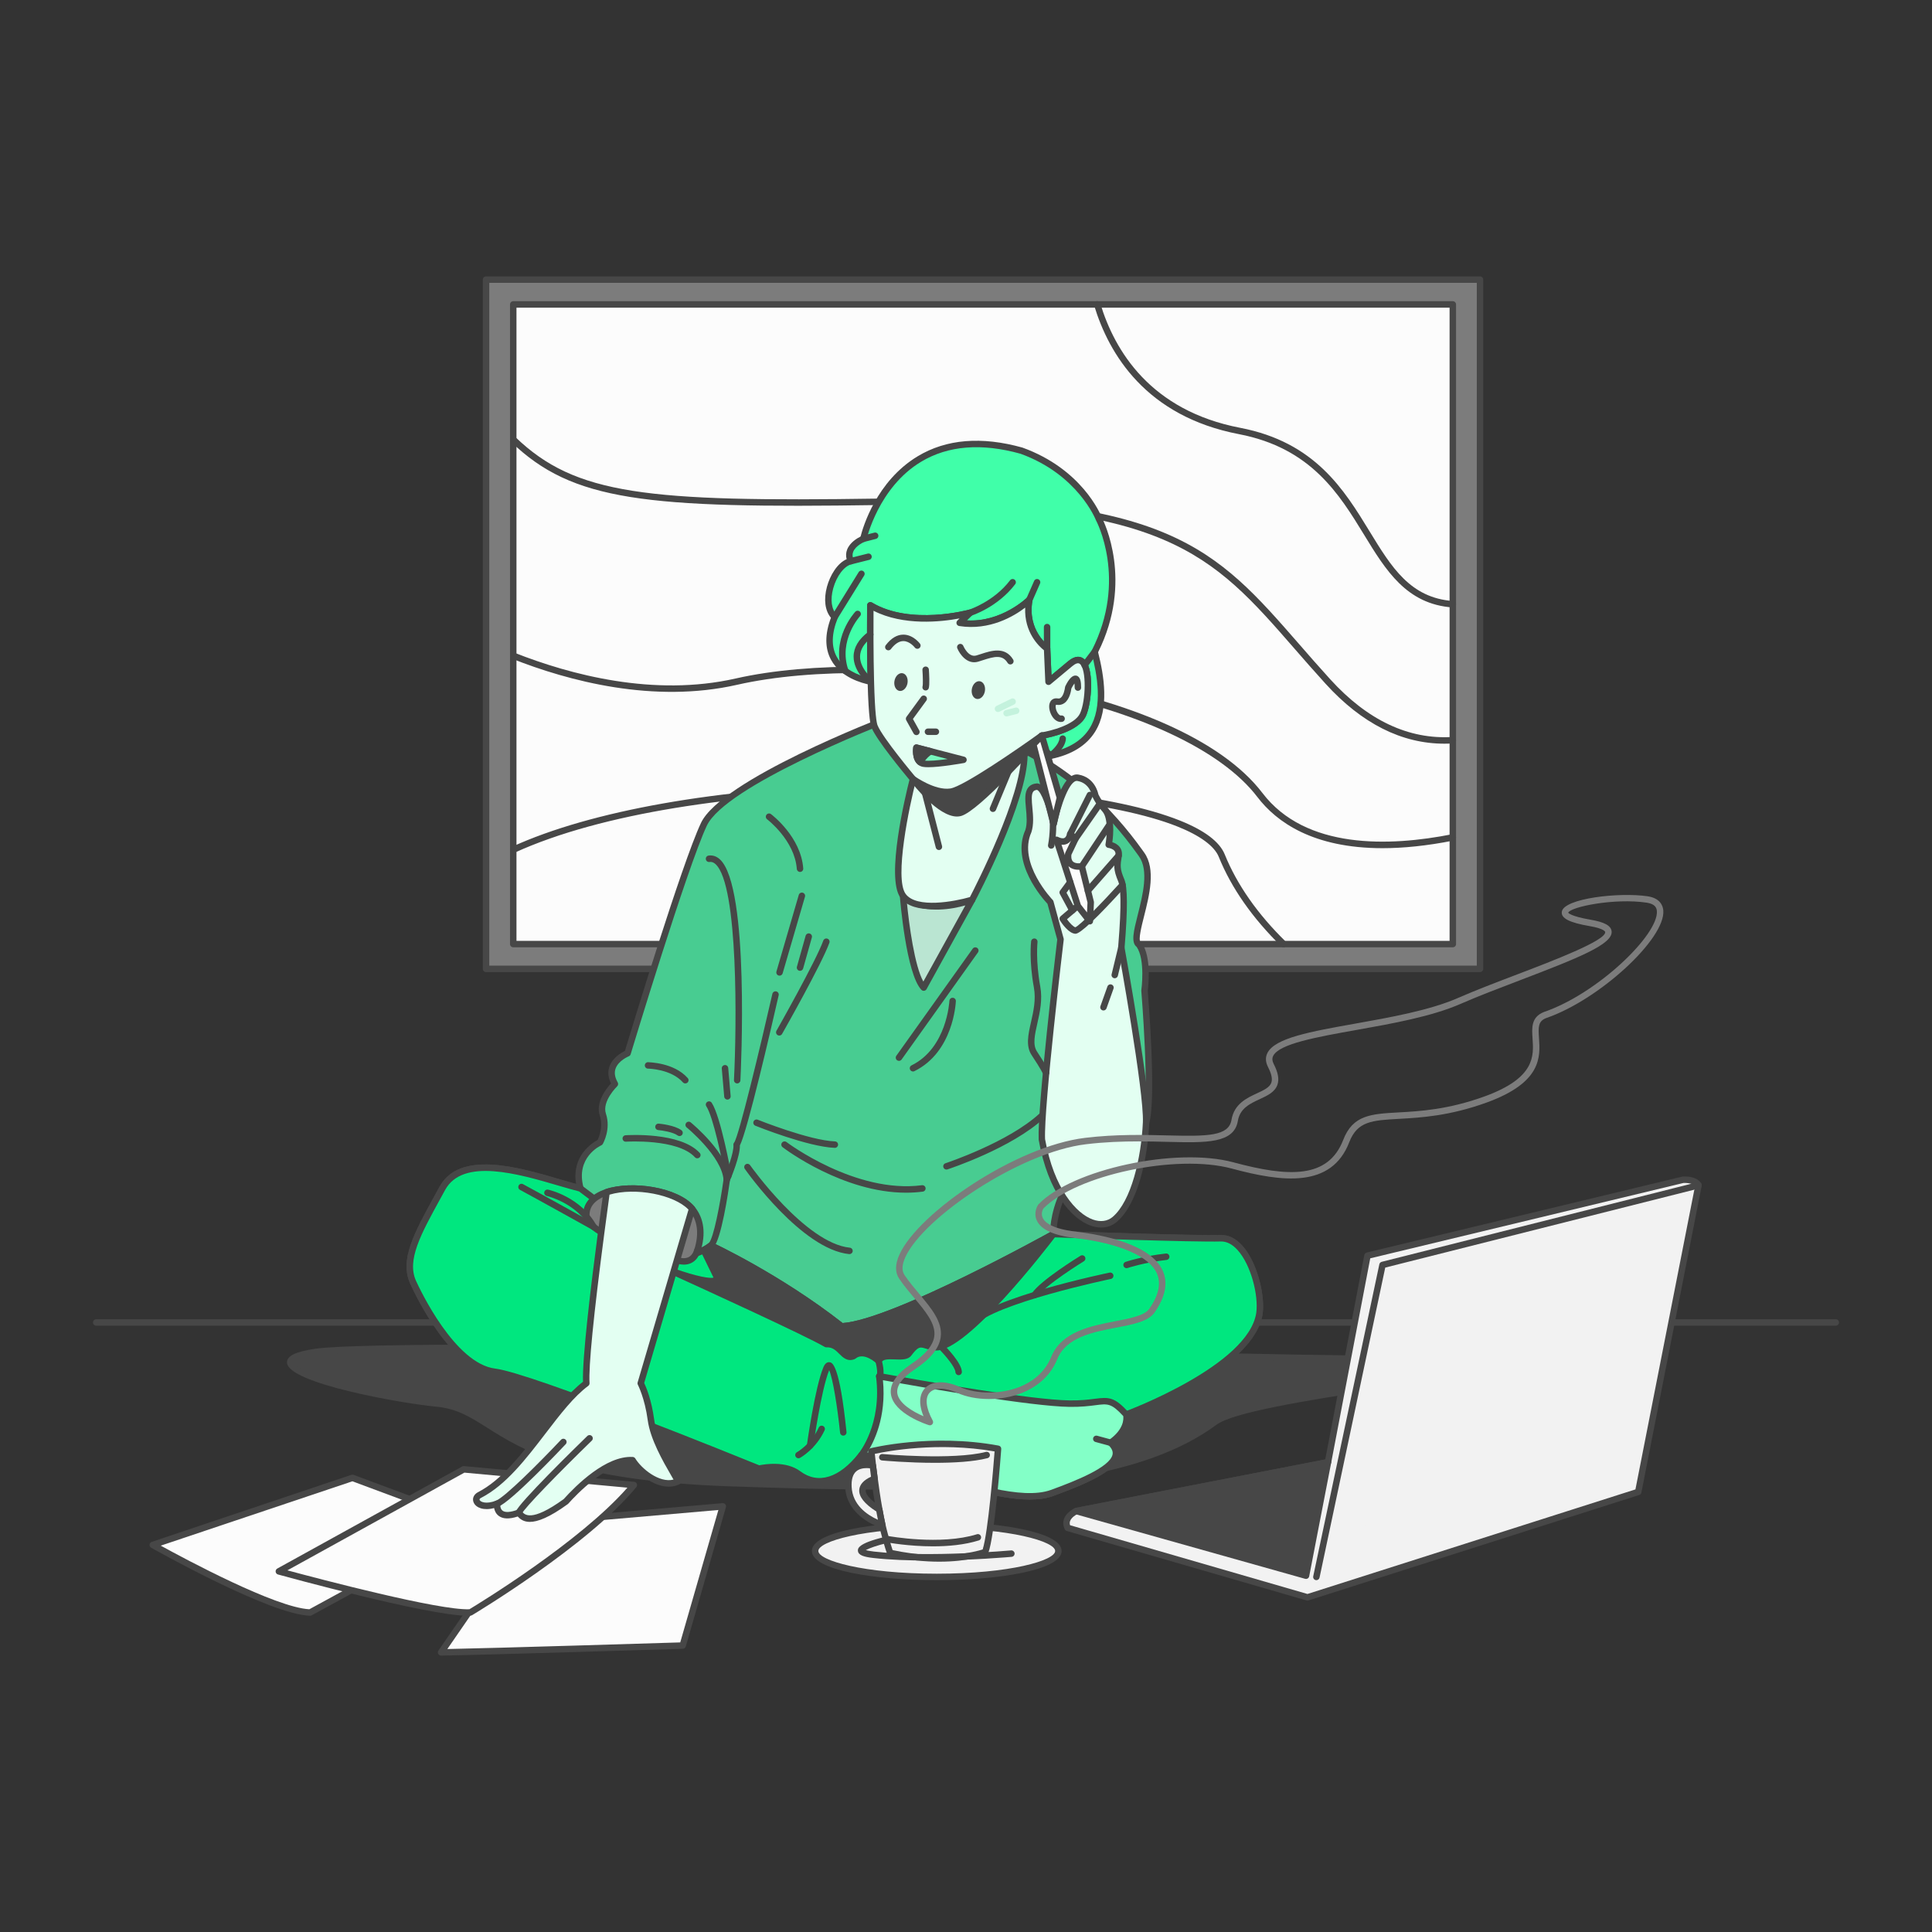 <svg xmlns="http://www.w3.org/2000/svg" fill="none" viewBox="0 0 3000 3000" id="NavigatingDizzinessinWorkplace"><rect x="0" y="0" width="3000" height="3000" fill="#333333" stroke="none"/><path fill="#474747" d="M2850.58 2058.52H149.422C146.654 2058.52 144.408 2056.27 144.408 2053.5 144.408 2050.73 146.654 2048.49 149.422 2048.49H2850.58C2853.35 2048.49 2855.59 2050.73 2855.59 2053.5 2855.59 2056.27 2853.35 2058.52 2850.58 2058.52zM2022.56 2108.59C2022.56 2108.59 619.439 2080.62 490.494 2099.27 361.55 2117.92 578.111 2169.94 678.094 2179.32 778.076 2188.69 767.21 2290.36 1133.29 2302.96 1499.37 2315.55 1746.93 2309.91 1884.75 2209.25 1948.82 2156.07 2634.04 2115.34 2022.56 2108.59z" class="color474747 svgShape"></path><path fill="#474747" d="M1373.37 2313.09C1298.11 2313.09 1217.77 2310.88 1133.12 2307.97C887.055 2299.5 811.36 2251.65 756.088 2216.71C730.102 2200.28 709.58 2187.31 677.628 2184.31C623.867 2179.27 446.438 2148.05 445.629 2115.75C445.368 2105.38 458.986 2098.76 489.78 2094.31C617.663 2075.82 1965.18 2102.43 2022.65 2103.58C2278.38 2106.4 2279.01 2114.9 2279.6 2123.12C2280.38 2133.8 2261.18 2138.44 2132.93 2158.5C2034.55 2173.89 1912.11 2193.05 1887.95 2213.1C1778.23 2293.25 1598.79 2313.08 1373.37 2313.09ZM782.772 2097.9C633.976 2097.9 523.034 2099.63 491.215 2104.23C457.033 2109.18 455.649 2115.44 455.652 2115.5C456.044 2131.13 587.289 2165.77 678.561 2174.32C712.906 2177.54 734.326 2191.08 761.444 2208.23C815.746 2242.56 890.117 2289.57 1133.47 2297.94C1469.67 2309.51 1738.27 2310.02 1881.79 2205.2C1907.83 2183.57 2026.6 2164.99 2131.38 2148.59C2185.91 2140.06 2246.83 2130.53 2265.26 2124C2248.27 2119.95 2189.46 2115.44 2022.51 2113.6H2022.46C2011.95 2113.39 1228.15 2097.9 782.773 2097.9L782.772 2097.9Z" class="color474747 svgShape"></path><path fill="#7c7c7c" d="M2298.16 434.211H754.726V1504.44H2298.16V434.211Z" class="color7c7c7c svgShape"></path><path fill="#474747" d="M2298.15 1509.45H754.726C751.958 1509.45 749.712 1507.2 749.712 1504.44V434.211C749.712 431.443 751.958 429.197 754.726 429.197H2298.15C2300.92 429.197 2303.17 431.443 2303.17 434.211V1504.44C2303.17 1507.2 2300.92 1509.45 2298.15 1509.45ZM759.74 1499.42H2293.14V439.225H759.74V1499.42Z" class="color474747 svgShape"></path><path fill="#fcfcfc" d="M2255.91 472.713H796.968V1465.94H2255.91V472.713Z" class="colorfcfcfc svgShape"></path><path fill="#474747" d="M2255.92 1470.95H796.968C794.2 1470.95 791.954 1468.71 791.954 1465.94V472.712C791.954 469.944 794.2 467.698 796.968 467.698H2255.92C2258.68 467.698 2260.93 469.944 2260.93 472.712V1465.94C2260.93 1468.71 2258.68 1470.95 2255.92 1470.95ZM801.981 1460.92H2250.9V477.726H801.981V1460.92Z" class="color474747 svgShape"></path><path fill="#474747" d="M1993.2 1470.98C1991.94 1470.98 1990.67 1470.5 1989.7 1469.55C1944.74 1425.58 1912.04 1378.81 1892.5 1330.53C1885.71 1313.72 1863.42 1297.38 1828.02 1283.28C1638.99 1208 1070.53 1199.82 799.082 1324.06C796.572 1325.2 793.595 1324.1 792.436 1321.58C791.284 1319.07 792.39 1316.09 794.91 1314.94C917.309 1258.92 1115.87 1223.75 1339.68 1218.46C1545.07 1213.64 1733.58 1234.88 1831.73 1273.97C1870.28 1289.32 1893.85 1307.09 1901.79 1326.78C1920.82 1373.76 1952.75 1419.38 1996.71 1462.38C1998.69 1464.32 1998.73 1467.49 1996.79 1469.47C1995.81 1470.48 1994.5 1470.98 1993.2 1470.98L1993.2 1470.98ZM2146.78 1317.04C2039.06 1317.04 1982.2 1276.62 1952.38 1237.5C1896.25 1163.89 1764.29 1102.65 1590.35 1069.51C1431.69 1039.27 1260.89 1036.91 1144.59 1063.34C1014.91 1092.78 882.988 1057.58 795.153 1022.87C792.581 1021.85 791.318 1018.94 792.336 1016.36C793.348 1013.78 796.256 1012.51 798.841 1013.54C885.361 1047.73 1015.2 1082.44 1142.37 1053.56C1372.03 1001.36 1829.85 1060.29 1960.36 1231.43C2027.29 1319.24 2157.49 1314.69 2254.96 1295.39C2257.63 1294.84 2260.31 1296.61 2260.84 1299.34C2261.39 1302.06 2259.62 1304.69 2256.9 1305.23C2215.3 1313.47 2178.78 1317.04 2146.78 1317.04ZM2242.88 1154.79C2176.62 1154.79 2114.63 1123.56 2058.42 1061.82C2041.1 1042.78 2025.36 1024.74 2010.15 1007.29C1881 859.119 1809.86 777.495 1364.36 784.229C1001.2 789.71 889.272 778.105 793.525 686.102C791.527 684.183 791.465 681.007 793.381 679.012C795.307 677.018 798.48 676.959 800.471 678.868C893.613 768.368 1004.28 779.629 1364.21 774.201C1814.34 767.402 1886.58 850.269 2017.71 1000.69C2032.89 1018.11 2048.58 1036.11 2065.84 1055.07C2123.66 1118.59 2187.52 1148.62 2255.62 1144.36C2258.35 1144.15 2260.76 1146.29 2260.93 1149.05C2261.11 1151.82 2259 1154.19 2256.24 1154.37C2251.77 1154.65 2247.31 1154.79 2242.88 1154.79H2242.88ZM2255.94 943.265C2255.81 943.265 2255.69 943.262 2255.57 943.252C2184.01 938.127 2152.05 885.845 2118.21 830.492C2079.59 767.305 2035.81 695.683 1923.94 674.172C1779.62 646.43 1721.93 550.095 1698.95 474.165C1698.15 471.515 1699.65 468.717 1702.3 467.914C1704.93 467.114 1707.74 468.606 1708.55 471.26C1730.73 544.547 1786.43 637.529 1925.83 664.328C2042.06 686.674 2087.06 760.304 2126.77 825.264C2160.63 880.657 2189.87 928.496 2256.29 933.252C2259.05 933.448 2261.13 935.85 2260.93 938.612C2260.74 941.253 2258.54 943.267 2255.94 943.267L2255.94 943.265Z" class="color474747 svgShape"></path><path fill="#fcfcfc" d="M823.322 2365.09L1122.35 2339.07L1060.07 2555.22C1060.07 2555.22 755.158 2564.73 684.953 2565.79L823.321 2365.09H823.322Z" class="colorfcfcfc svgShape"></path><path fill="#474747" d="M684.955 2570.8C683.107 2570.8 681.407 2569.79 680.535 2568.15C679.647 2566.5 679.761 2564.49 680.826 2562.94L819.193 2362.24C820.042 2361.01 821.396 2360.22 822.888 2360.1L1121.92 2334.08C1123.56 2333.94 1125.17 2334.61 1126.22 2335.89C1127.27 2337.16 1127.63 2338.87 1127.17 2340.46L1064.89 2556.6C1064.29 2558.7 1062.4 2560.16 1060.23 2560.23C1057.18 2560.32 754.472 2569.75 685.03 2570.8L684.955 2570.8ZM826.11 2369.88L694.62 2560.61C773.459 2559.07 1023.02 2551.35 1056.27 2550.32L1115.51 2344.7L826.11 2369.88Z" class="color474747 svgShape"></path><path fill="#fcfcfc" d="M736.004 2365.09L547.289 2294.82L237.226 2398.95C237.226 2398.95 420.244 2502.27 481.555 2503.9L736.003 2365.09H736.004Z" class="colorfcfcfc svgShape"></path><path fill="#474747" d="M481.556 2508.92C481.51 2508.92 481.468 2508.92 481.422 2508.92C419.576 2507.27 242.281 2407.56 234.763 2403.32C233.04 2402.34 232.047 2400.44 232.237 2398.47C232.423 2396.5 233.755 2394.83 235.632 2394.2L545.694 2290.07C546.784 2289.72 547.966 2289.73 549.04 2290.13L737.754 2360.39C739.595 2361.08 740.865 2362.77 741.005 2364.73C741.145 2366.69 740.13 2368.55 738.407 2369.49L483.96 2508.3C483.222 2508.71 482.396 2508.92 481.558 2508.92H481.556ZM249.606 2400.08C288.11 2421.24 427.995 2496.24 480.368 2498.84L723.952 2365.95L547.205 2300.14L249.606 2400.08Z" class="color474747 svgShape"></path><path fill="#fcfcfc" d="M984.282 2305.94L720.055 2281.56L432.998 2440.02C432.998 2440.02 678.09 2507.52 730.465 2503.75C730.465 2503.75 908.799 2397.52 984.282 2305.94Z" class="colorfcfcfc svgShape"></path><path fill="#474747" d="M725.917 2508.91C664.975 2508.91 441.424 2447.54 431.667 2444.85C429.702 2444.31 428.259 2442.63 428.021 2440.61C427.779 2438.58 428.791 2436.61 430.577 2435.63L717.633 2277.17C718.511 2276.69 719.536 2276.49 720.515 2276.57L984.741 2300.94C986.592 2301.11 988.194 2302.29 988.909 2304.01C989.624 2305.72 989.33 2307.69 988.148 2309.12C912.981 2400.32 734.824 2506.99 733.032 2508.06C732.36 2508.46 731.606 2508.7 730.825 2508.75C729.337 2508.86 727.692 2508.91 725.917 2508.91ZM446.261 2438.42C495.53 2451.7 682.458 2501.04 728.94 2498.82C743.247 2490.19 900.141 2394.59 974.208 2310.04L721.129 2286.7L446.262 2438.42H446.261Z" class="color474747 svgShape"></path><path fill="#48cc91" d="M1955.7 2039.07C1943.34 2125.04 1748.8 2196.43 1748.8 2196.43C1748.8 2196.43 1755.15 2218.89 1724.6 2240.28C1752.48 2267.22 1706.29 2291.89 1633.42 2318.3C1560.49 2344.71 1393.1 2261.41 1337.61 2259.4C1298.84 2309.14 1262.74 2305.86 1239.68 2288.55C1216.61 2271.3 1178.51 2280.53 1178.51 2280.53C1178.51 2280.53 826.945 2137.27 768.384 2130.12C709.824 2122.96 658.35 2028.17 641.436 1991C624.59 1953.77 651.931 1909.24 686.76 1845.4C721.588 1781.56 840.247 1830.03 901.281 1845.4C887.109 1793.73 931.631 1773.87 931.631 1773.87C931.631 1773.87 943.597 1753.28 936.11 1730.82C928.623 1708.36 954.828 1683.23 954.828 1683.23C936.11 1650.67 974.482 1635.56 974.482 1635.56C974.482 1635.56 1061.79 1346.3 1093.01 1279.99C1124.29 1213.74 1379.39 1116.07 1379.39 1116.07C1630.88 1119.21 1743.66 1286.47 1772.67 1326.85C1801.68 1367.29 1751.14 1456.27 1768.59 1466.7C1784.3 1488.29 1777.22 1538.3 1777.22 1538.3C1777.22 1538.3 1790.92 1703.68 1779.62 1743.06C1629.94 1799.68 1635.63 1916.27 1635.63 1916.27C1635.63 1916.27 1853.69 1923.95 1895.34 1922.75C1936.92 1921.48 1960.72 2001.9 1955.7 2039.07Z" class="color48a0cc svgShape"></path><path fill="#474747" d="M1598.98 2328.41C1550.18 2328.42 1485.08 2307.1 1430.44 2289.22C1392.57 2276.83 1359.65 2266.05 1339.93 2264.56C1322.74 2285.9 1281.55 2326.26 1236.67 2292.56C1215.8 2276.96 1180.04 2285.32 1179.68 2285.4C1178.67 2285.65 1177.59 2285.57 1176.62 2285.17C1173.11 2283.74 825.011 2142.08 767.777 2135.09C700.973 2126.93 647.013 2015.36 636.875 1993.08C620.205 1956.23 643.178 1914.39 674.971 1856.49L682.361 1843C713.687 1785.56 804.319 1812.13 870.507 1831.54C879 1834.03 887.148 1836.43 894.596 1838.46C887.079 1794.9 920.034 1774.38 927.926 1770.14C930.136 1765.63 937.026 1749.43 931.357 1732.41C924.424 1711.61 941.786 1689.92 948.703 1682.36C944.257 1673.17 943.471 1664.34 946.369 1656.06C951.184 1642.32 964.854 1634.56 970.344 1631.92C979.066 1603.1 1058.54 1341.44 1088.47 1277.85C1120.26 1210.55 1367.11 1115.41 1377.6 1111.39C1378.19 1111.16 1378.84 1111.1 1379.46 1111.06C1543.67 1113.11 1676.51 1183.58 1774.31 1320.52L1776.74 1323.93C1795.02 1349.4 1784.69 1390.27 1776.4 1423.11C1772.69 1437.78 1767.09 1459.96 1771.16 1462.4C1771.75 1462.74 1772.25 1463.2 1772.65 1463.75C1788.61 1485.69 1783.05 1532.43 1782.26 1538.43C1783.26 1550.68 1795.65 1705.39 1784.44 1744.44C1784.01 1745.96 1782.88 1747.18 1781.39 1747.74C1705.92 1776.3 1671.69 1820.5 1656.26 1852.55C1643.48 1879.11 1641.1 1901.99 1640.7 1911.42C1673.24 1912.55 1857.68 1918.83 1895.2 1917.73C1907.64 1917.3 1918.91 1922.96 1929.19 1934.38C1951.95 1959.61 1964.58 2010.81 1960.67 2039.73C1960.67 2039.75 1960.67 2039.76 1960.67 2039.78C1948.84 2121.98 1782.49 2188.93 1754.31 2199.72C1754.78 2207.65 1752.81 2224.5 1732.02 2241.01C1737.01 2247.37 1738.8 2254 1737.36 2260.78C1733.21 2280.17 1703.6 2298.2 1635.13 2323.01C1624.7 2326.79 1612.46 2328.41 1598.97 2328.41L1598.98 2328.41ZM1337.61 2254.39C1337.67 2254.39 1337.73 2254.39 1337.79 2254.4C1358.58 2255.15 1393.33 2266.52 1433.56 2279.69C1501.83 2302.03 1586.78 2329.85 1631.72 2313.58C1670.85 2299.4 1723.37 2278.28 1727.55 2258.68C1728.57 2253.9 1726.47 2249.06 1721.12 2243.89C1720.04 2242.85 1719.49 2241.38 1719.61 2239.89C1719.72 2238.4 1720.5 2237.04 1721.73 2236.18C1748.67 2217.32 1744.17 2198.53 1743.97 2197.74C1743.32 2195.25 1744.66 2192.61 1747.08 2191.72C1748.99 2191.02 1938.9 2120.39 1950.74 2038.38C1954.34 2011.63 1942.71 1964.35 1921.75 1941.1C1913.51 1931.96 1904.67 1927.49 1895.49 1927.76C1854.25 1929 1644.36 1921.59 1635.45 1921.28C1632.85 1921.19 1630.75 1919.11 1630.62 1916.51C1630.56 1915.27 1629.34 1885.67 1646.97 1848.73C1662.98 1815.21 1698.23 1769.17 1775.42 1739.3C1785.2 1697.29 1772.35 1540.32 1772.22 1538.71C1772.19 1538.34 1772.2 1537.96 1772.25 1537.6C1772.32 1537.12 1778.72 1490.43 1765.02 1470.34C1755.85 1463.5 1760.43 1445.39 1766.68 1420.65C1774.46 1389.82 1784.15 1351.46 1768.6 1329.77L1766.15 1326.35C1670.5 1192.43 1540.69 1123.37 1380.3 1121.1C1363.75 1127.52 1126.71 1220.36 1097.54 1282.13C1066.84 1347.35 980.156 1634.12 979.281 1637.01C978.84 1638.47 977.747 1639.66 976.33 1640.22C976.17 1640.29 960.218 1646.77 955.818 1659.42C953.595 1665.82 954.725 1672.98 959.177 1680.73C960.323 1682.72 959.96 1685.24 958.302 1686.84C958.064 1687.07 934.48 1710.08 940.868 1729.24C948.976 1753.57 936.501 1775.48 935.965 1776.4C935.439 1777.3 934.636 1778.02 933.683 1778.45C932.028 1779.2 893.292 1797.32 906.117 1844.08C906.59 1845.8 906.114 1847.64 904.864 1848.91C903.617 1850.18 901.792 1850.71 900.059 1850.27C890.456 1847.85 879.394 1844.6 867.682 1841.17C804.775 1822.72 718.621 1797.46 691.16 1847.81L683.76 1861.31C653.364 1916.67 631.406 1956.67 646.004 1988.94C651.977 2002.06 706.201 2117.47 768.991 2125.14C826.234 2132.13 1151 2263.92 1178.96 2275.3C1186.81 2273.66 1220.53 2267.98 1242.68 2284.54C1270.34 2305.31 1303.5 2295.01 1333.66 2256.32C1334.61 2255.1 1336.07 2254.39 1337.61 2254.39L1337.61 2254.39Z" class="color474747 svgShape"></path><path fill="#00e77f" d="M1955.7 2039.07C1943.34 2125.04 1748.8 2196.43 1748.8 2196.43C1748.8 2196.43 1755.15 2218.89 1724.6 2240.28C1752.48 2267.22 1706.29 2291.89 1633.42 2318.3C1560.49 2344.71 1393.1 2261.41 1337.61 2259.4C1298.84 2309.14 1262.74 2305.87 1239.68 2288.55C1216.61 2271.3 1178.51 2280.53 1178.51 2280.53C1178.51 2280.53 826.945 2137.27 768.384 2130.12C709.824 2122.96 658.35 2028.17 641.436 1991C624.59 1953.77 651.931 1909.24 686.76 1845.4C721.588 1781.56 840.247 1830.03 901.281 1845.4C901.281 1845.4 1001.96 1921.81 1035.18 1942.4C1056.91 1955.77 1079.5 1948.15 1092.67 1941.13C1099.69 1937.45 1103.97 1933.98 1103.97 1933.98C1103.97 1933.98 1208.72 1982.31 1306.86 2059.52C1385.14 2056.05 1635.63 1916.26 1635.63 1916.26C1635.63 1916.26 1853.69 1923.95 1895.34 1922.75C1936.92 1921.48 1960.72 2001.9 1955.7 2039.07Z" class="color317c99 svgShape"></path><path fill="#474747" d="M1598.98 2328.41C1550.18 2328.42 1485.08 2307.11 1430.44 2289.22C1392.57 2276.83 1359.65 2266.05 1339.93 2264.56C1322.74 2285.9 1281.55 2326.26 1236.67 2292.56C1215.8 2276.96 1180.04 2285.31 1179.68 2285.4C1178.67 2285.65 1177.59 2285.57 1176.62 2285.17C1173.11 2283.74 825.011 2142.08 767.777 2135.09C700.973 2126.93 647.013 2015.36 636.875 1993.08C620.205 1956.23 643.178 1914.39 674.971 1856.49L682.361 1843C713.687 1785.56 804.319 1812.13 870.507 1831.54C882.121 1834.95 893.095 1838.17 902.509 1840.54C903.165 1840.71 903.779 1841 904.317 1841.41C905.319 1842.17 1005.18 1917.91 1037.82 1938.14C1056.93 1949.9 1076.91 1943.84 1090.32 1936.71C1096.78 1933.32 1100.78 1930.11 1100.82 1930.08C1102.3 1928.88 1104.35 1928.63 1106.07 1929.43C1107.12 1929.91 1211.42 1978.4 1308.47 2054.41C1386.73 2048.97 1630.71 1913.27 1633.19 1911.89C1633.99 1911.44 1634.88 1911.18 1635.81 1911.26C1637.98 1911.33 1854.21 1918.93 1895.2 1917.74C1907.64 1917.3 1918.91 1922.97 1929.2 1934.38C1951.95 1959.61 1964.58 2010.81 1960.67 2039.74C1960.67 2039.75 1960.67 2039.77 1960.67 2039.78C1948.84 2121.98 1782.49 2188.94 1754.31 2199.72C1754.78 2207.66 1752.82 2224.5 1732.02 2241.01C1737.01 2247.38 1738.8 2254.01 1737.36 2260.78C1733.21 2280.17 1703.6 2298.2 1635.13 2323.01C1624.7 2326.79 1612.46 2328.41 1598.98 2328.41L1598.98 2328.41ZM1337.61 2254.39C1337.67 2254.39 1337.73 2254.39 1337.79 2254.4C1358.58 2255.15 1393.33 2266.52 1433.56 2279.69C1501.83 2302.03 1586.78 2329.85 1631.72 2313.58C1670.85 2299.4 1723.37 2278.28 1727.55 2258.68C1728.57 2253.9 1726.47 2249.06 1721.12 2243.89C1720.04 2242.85 1719.49 2241.38 1719.61 2239.89C1719.72 2238.4 1720.5 2237.04 1721.73 2236.18C1748.67 2217.32 1744.17 2198.53 1743.97 2197.74C1743.32 2195.25 1744.66 2192.61 1747.08 2191.72C1748.99 2191.02 1938.9 2120.4 1950.74 2038.38C1954.34 2011.63 1942.71 1964.35 1921.75 1941.1C1913.51 1931.96 1904.67 1927.49 1895.49 1927.76C1855.5 1928.96 1657.21 1922.04 1636.85 1921.32C1615.61 1933.13 1383.65 2061.13 1307.08 2064.53C1305.87 2064.6 1304.71 2064.21 1303.76 2063.46C1215.86 1994.31 1121.47 1947.89 1104.54 1939.79C1102.45 1941.26 1099.18 1943.39 1095 1945.57C1082.17 1952.41 1056.95 1961.68 1032.56 1946.67C1000.7 1926.93 909.363 1857.82 899.064 1850.01C889.696 1847.63 878.993 1844.49 867.682 1841.17C804.775 1822.72 718.621 1797.46 691.16 1847.81L683.76 1861.31C653.364 1916.67 631.406 1956.67 646.004 1988.94C651.977 2002.06 706.201 2117.47 768.991 2125.14C826.234 2132.13 1151 2263.92 1178.96 2275.3C1186.82 2273.67 1220.54 2267.98 1242.68 2284.54C1270.34 2305.31 1303.5 2295.01 1333.66 2256.32C1334.61 2255.1 1336.07 2254.39 1337.61 2254.39L1337.61 2254.39Z" class="color474747 svgShape"></path><path fill="#474747" d="M1635.63 1916.26C1635.63 1916.26 1500.55 2093.74 1453.46 2092.01C1432.26 2091.23 1429.66 2077.26 1411.08 2101.84C1403.19 2112.27 1371.5 2098.1 1364.28 2113.2C1364.28 2113.2 1341.75 2091.88 1325.24 2105.78C1308.73 2112.27 1306.12 2086.26 1283.13 2087.13C1249.57 2067.48 1056.31 1979.64 1044.27 1974.16C1051.43 1976.7 1121.95 2001.83 1112.13 1981.04C1106.98 1970.21 1099.16 1954.37 1092.67 1941.13C1099.69 1937.46 1103.97 1933.98 1103.97 1933.98C1103.97 1933.98 1208.72 1982.31 1306.86 2059.52C1385.14 2056.05 1635.63 1916.27 1635.63 1916.27L1635.63 1916.26Z" class="color474747 svgShape"></path><path fill="#474747" d="M1364.28 2118.22C1363.02 2118.22 1361.78 2117.74 1360.84 2116.85C1360.65 2116.67 1341.34 2098.78 1328.47 2109.62C1328.06 2109.97 1327.58 2110.25 1327.08 2110.45C1315.83 2114.86 1308.85 2107.87 1303.23 2102.26C1297.83 2096.87 1292.71 2091.68 1283.32 2092.14C1282.38 2092.18 1281.42 2091.94 1280.59 2091.46C1250.66 2073.93 1091.87 2001.33 1043.91 1979.5L1042.19 1978.72C1039.75 1977.61 1038.62 1974.76 1039.62 1972.28C1040.63 1969.79 1043.44 1968.53 1045.95 1969.43C1083.93 1982.93 1103.21 1985.44 1107.88 1983.88C1107.81 1983.69 1107.72 1983.46 1107.59 1983.19C1103.5 1974.58 1097.71 1962.78 1092.25 1951.66L1088.17 1943.34C1086.97 1940.9 1087.94 1937.95 1090.35 1936.69C1096.77 1933.33 1100.78 1930.12 1100.81 1930.08C1102.3 1928.88 1104.34 1928.63 1106.07 1929.43C1107.12 1929.91 1211.42 1978.4 1308.47 2054.41C1386.74 2048.97 1630.71 1913.27 1633.19 1911.89C1635.27 1910.73 1637.86 1911.19 1639.42 1912.98C1640.97 1914.78 1641.06 1917.41 1639.62 1919.3C1625.63 1937.68 1501.87 2098.75 1453.28 2097.03C1446.2 2096.77 1441.03 2095.18 1436.88 2093.9C1428.68 2091.38 1425.91 2090.53 1415.08 2104.86C1409.9 2111.71 1399.71 2111.29 1389.87 2110.88C1379.01 2110.45 1371.14 2110.49 1368.81 2115.37C1368.12 2116.81 1366.78 2117.84 1365.2 2118.13C1364.9 2118.19 1364.59 2118.22 1364.28 2118.22L1364.28 2118.22ZM1338.05 2095.99C1348.38 2095.99 1358.1 2101.99 1363.46 2106.03C1370.1 2100.03 1381.13 2100.49 1390.27 2100.86C1396.87 2101.12 1405.07 2101.46 1407.08 2098.82C1420.65 2080.85 1427.81 2080.62 1439.82 2084.31C1443.59 2085.48 1447.88 2086.79 1453.64 2087C1485.96 2087.96 1571.89 1988.82 1616.75 1932.34C1554.11 1966.32 1373 2061.61 1307.08 2064.53C1305.87 2064.65 1304.71 2064.21 1303.76 2063.46C1215.86 1994.31 1121.47 1947.89 1104.54 1939.79C1103.22 1940.71 1101.44 1941.9 1099.26 1943.19L1101.25 1947.24C1106.73 1958.4 1112.54 1970.24 1116.65 1978.89C1119.53 1984.97 1117.39 1988.71 1115.86 1990.4C1114.53 1991.86 1111.78 1994.93 1099.64 1993.96C1165.05 2024 1259.47 2067.86 1284.43 2082.1C1297.3 2082.17 1304.79 2089.65 1310.31 2095.17C1316.04 2100.89 1318.46 2102.8 1322.73 2101.36C1327.68 2097.46 1332.94 2095.99 1338.05 2095.99L1338.05 2095.99Z" class="color474747 svgShape"></path><path fill="#bae5d2" d="M1402.25 1391.03C1402.25 1391.03 1411.61 1509.65 1434.34 1533.52L1509.55 1397.18C1509.55 1397.18 1442.48 1423.67 1402.25 1391.03Z" class="colorbad8e5 svgShape"></path><path fill="#474747" d="M1434.35 1538.53C1432.98 1538.53 1431.67 1537.98 1430.72 1536.97C1407.03 1512.1 1397.65 1396.34 1397.26 1391.42C1397.1 1389.42 1398.15 1387.52 1399.92 1386.59C1401.69 1385.66 1403.85 1385.87 1405.42 1387.13C1442.86 1417.53 1507.06 1392.76 1507.71 1392.51C1509.67 1391.74 1511.92 1392.28 1513.31 1393.86C1514.71 1395.45 1514.96 1397.75 1513.94 1399.6L1438.74 1535.94C1437.97 1537.34 1436.57 1538.29 1434.99 1538.49C1434.77 1538.52 1434.56 1538.53 1434.35 1538.53ZM1408.19 1401.18C1411.53 1435.71 1420.22 1500.15 1433.78 1524.16L1499.01 1405.9C1479.07 1411.54 1439.12 1419.12 1408.19 1401.18Z" class="color474747 svgShape"></path><path fill="#40ffa9" d="M1699.8 1012.19C1716.18 1076.43 1723.33 1154.58 1631.01 1173.63C1629.08 1169.55 1619.32 1163.34 1604.54 1155.98L1617.78 1142.21C1617.78 1142.21 1670.25 1134.19 1681.62 1109.86C1692.92 1085.59 1695.52 1002.5 1661.83 1030.57L1628.14 1058.65L1625.93 1007.11C1625.93 1007.11 1589.17 982.307 1598.32 931.501C1598.32 931.501 1552.33 977.026 1490.16 967.132L1506.2 951.489C1506.2 951.489 1414.02 977.427 1351.45 939.924C1351.45 939.924 1350.78 1004.57 1352.25 1058.45C1334.94 1055.11 1264.81 1036.46 1296.1 958.107C1272.97 936.448 1294.63 877.286 1321.1 871.403C1310.47 848.808 1340.62 836.641 1340.62 836.641C1340.62 836.641 1383 643.044 1586.36 699.867C1678.81 733.292 1706.29 805.623 1706.29 805.623C1706.29 805.623 1757.43 898.745 1699.8 1012.19L1699.8 1012.19Z" class="colorffb140 svgShape"></path><path fill="#474747" d="M1631.01 1178.64C1629.11 1178.64 1627.33 1177.56 1626.49 1175.78C1626.27 1175.34 1623.8 1171.17 1602.31 1160.47C1600.88 1159.76 1599.87 1158.41 1599.6 1156.84C1599.33 1155.27 1599.82 1153.66 1600.93 1152.51L1614.16 1138.74C1614.92 1137.94 1615.93 1137.42 1617.02 1137.26C1630.88 1135.13 1668.7 1125.67 1677.08 1107.73C1686.12 1088.31 1687.38 1039.04 1676.63 1030.77C1674.14 1028.86 1670.25 1030.09 1665.04 1034.42L1631.35 1062.5C1629.89 1063.73 1627.86 1064.01 1626.11 1063.24C1624.37 1062.46 1623.21 1060.77 1623.13 1058.86L1621.03 1009.7C1613.67 1003.9 1590.13 982.189 1591.92 943.5C1574.74 956.641 1536.82 979.621 1489.37 972.084C1487.5 971.787 1485.96 970.458 1485.38 968.65C1484.81 966.842 1485.3 964.867 1486.66 963.542L1490.02 960.265C1461.31 965.661 1403.05 972.117 1356.4 948.383C1356.27 967.641 1356.12 1016.49 1357.26 1058.31C1357.3 1059.83 1356.65 1061.29 1355.49 1062.27C1354.34 1063.26 1352.8 1063.66 1351.3 1063.37C1337.97 1060.8 1305.37 1051.87 1290.49 1024.63C1280.76 1006.83 1280.69 984.853 1290.28 959.256C1281.06 948.419 1278.75 930.685 1284.14 910.94C1288.87 893.656 1299.88 874.842 1314.64 868.291C1313.29 863.143 1313.57 858.091 1315.49 853.207C1319.77 842.282 1331.25 835.6 1336.31 833.103C1339.97 818.649 1360.94 747.011 1425.1 708.432C1469.41 681.777 1524.13 677.263 1587.71 695.039C1679.54 728.226 1708.55 797.661 1710.86 803.543C1714.13 809.833 1760.22 902.434 1705.12 1012.77C1714.19 1048.84 1723.08 1100.04 1700.39 1136.33C1687 1157.74 1664 1171.94 1632.03 1178.54C1631.69 1178.61 1631.35 1178.64 1631.01 1178.64ZM1612.83 1154.59C1624.71 1160.85 1630.31 1165.03 1633.12 1168.05C1660.67 1161.78 1680.44 1149.33 1691.89 1131.01C1712.92 1097.37 1703.71 1047.79 1694.94 1013.43C1694.64 1012.25 1694.78 1011 1695.33 1009.92C1751.11 900.108 1702.39 808.947 1701.89 808.036C1701.78 807.837 1701.68 807.625 1701.6 807.409C1701.33 806.707 1673.67 736.766 1584.65 704.585C1524.23 687.709 1472.19 691.845 1430.34 716.979C1363.99 756.821 1345.69 836.914 1345.51 837.717C1345.16 839.326 1344.03 840.668 1342.5 841.288C1342.36 841.347 1328.66 847.036 1324.81 856.9C1323.29 860.804 1323.55 864.851 1325.63 869.268C1326.28 870.645 1326.27 872.245 1325.6 873.613C1324.93 874.977 1323.67 875.966 1322.18 876.296C1310.97 878.79 1299.04 894.471 1293.81 913.586C1288.97 931.294 1291.11 946.567 1299.52 954.45C1301.03 955.86 1301.52 958.05 1300.75 959.97C1291.18 983.945 1290.68 1004.08 1299.28 1019.82C1310.34 1040.06 1334.15 1048.77 1347.07 1052.13C1345.83 1000.15 1346.43 940.493 1346.43 939.873C1346.45 938.078 1347.43 936.426 1349 935.551C1350.57 934.67 1352.49 934.702 1354.02 935.626C1413.97 971.554 1503.94 946.917 1504.84 946.662C1507.05 946.061 1509.4 946.998 1510.54 948.986C1511.69 950.971 1511.34 953.477 1509.7 955.08L1501.26 963.315C1555.01 966.69 1594.38 928.353 1594.79 927.938C1596.35 926.401 1598.73 926.055 1600.66 927.066C1602.59 928.084 1603.65 930.239 1603.26 932.393C1594.82 979.198 1627.36 1002.01 1628.74 1002.96C1630.05 1003.85 1630.87 1005.31 1630.94 1006.89L1632.71 1048.31L1658.62 1026.72C1670.2 1017.07 1678.13 1019.28 1682.75 1022.83C1699.83 1035.98 1695.43 1092.07 1686.16 1111.97C1674.89 1136.11 1629.78 1145.21 1620.24 1146.89L1612.83 1154.6L1612.83 1154.59Z" class="color474747 svgShape"></path><path fill="#e3fff2" d="M1681.62 1109.85C1670.25 1134.19 1617.78 1142.21 1617.78 1142.21L1604.54 1155.98L1590.64 1170.42C1591.91 1241.55 1509.55 1397.18 1509.55 1397.18C1509.55 1397.18 1425.45 1422.71 1402.25 1391.03C1378.99 1359.41 1417.7 1209.66 1417.7 1209.66C1417.7 1209.66 1366.15 1148.5 1357.93 1127.91C1354.79 1120.08 1353.12 1091.27 1352.25 1058.45C1350.78 1004.57 1351.45 939.923 1351.45 939.923C1414.02 977.426 1506.2 951.488 1506.2 951.488L1490.16 967.131C1552.33 977.025 1598.32 931.5 1598.32 931.5C1589.17 982.306 1625.93 1007.11 1625.93 1007.11L1628.14 1058.65L1661.83 1030.57C1695.52 1002.49 1692.92 1085.59 1681.62 1109.85Z" class="colorfff6e3 svgShape"></path><path fill="#474747" d="M1447.92 1411.87C1427.84 1411.87 1408.25 1407.71 1398.21 1393.99C1375.21 1362.73 1406.09 1235.04 1412.2 1210.91C1403.11 1200.02 1360.95 1148.97 1353.27 1129.76C1352.18 1127.03 1348.83 1118.7 1347.24 1058.58C1345.78 1005.23 1346.43 940.518 1346.43 939.871C1346.45 938.076 1347.43 936.424 1349 935.549C1350.57 934.668 1352.49 934.7 1354.03 935.624C1413.97 971.556 1503.94 946.911 1504.85 946.66C1507.06 946.059 1509.4 946.996 1510.55 948.984C1511.69 950.969 1511.35 953.475 1509.7 955.078L1501.26 963.313C1554.87 966.518 1594.39 928.344 1594.8 927.933C1596.36 926.405 1598.73 926.053 1600.66 927.068C1602.59 928.086 1603.65 930.241 1603.26 932.392C1594.78 979.435 1628.4 1002.72 1628.74 1002.95C1630.06 1003.84 1630.88 1005.3 1630.94 1006.89L1632.72 1048.31L1658.62 1026.72C1670.2 1017.07 1678.14 1019.27 1682.75 1022.83C1699.83 1035.97 1695.43 1092.07 1686.16 1111.97V1111.98C1674.89 1136.11 1629.79 1145.21 1620.24 1146.88L1595.66 1172.43C1595.4 1244.84 1517.33 1393.18 1513.98 1399.52C1513.35 1400.7 1512.28 1401.59 1511 1401.97C1508.87 1402.62 1477.85 1411.87 1447.92 1411.87L1447.92 1411.87ZM1356.4 948.384C1356.28 967.642 1356.12 1016.49 1357.26 1058.31C1358.61 1109.06 1361.18 1122.52 1362.59 1126.04C1370.42 1145.65 1421.02 1205.83 1421.53 1206.43C1422.58 1207.68 1422.96 1209.35 1422.55 1210.92C1411.95 1251.93 1388.37 1363.7 1406.29 1388.06C1423.12 1411.04 1482.16 1399.87 1506.09 1392.97C1515.32 1375.2 1586.78 1235.41 1585.62 1170.51C1585.6 1169.19 1586.1 1167.9 1587.02 1166.94L1614.16 1138.74C1614.92 1137.94 1615.93 1137.43 1617.02 1137.26C1630.88 1135.13 1668.69 1125.67 1677.08 1107.74C1686.12 1088.31 1687.37 1039.04 1676.63 1030.78C1674.14 1028.86 1670.25 1030.09 1665.04 1034.42L1631.35 1062.5C1629.89 1063.73 1627.86 1064.01 1626.11 1063.24C1624.37 1062.46 1623.21 1060.77 1623.13 1058.87L1621.03 1009.7C1613.67 1003.9 1590.13 982.19 1591.92 943.501C1574.74 956.642 1536.82 979.622 1489.37 972.085C1487.5 971.788 1485.96 970.459 1485.38 968.651C1484.81 966.843 1485.3 964.868 1486.66 963.543L1490.02 960.266C1461.31 965.662 1403.05 972.118 1356.4 948.384Z" class="color474747 svgShape"></path><path fill="#474747" d="M1617.78 1142.21C1617.78 1142.21 1502.29 1225.52 1476.32 1229.33C1450.34 1233.14 1417.7 1209.66 1417.7 1209.66C1417.7 1209.66 1463.59 1270.15 1491.16 1262.19C1518.73 1254.23 1617.78 1142.21 1617.78 1142.21Z" class="color474747 svgShape"></path><path fill="#474747" d="M1485.98 1267.91C1456.5 1267.91 1418.26 1218.7 1413.7 1212.69C1412.2 1210.72 1412.38 1207.94 1414.11 1206.17C1415.83 1204.39 1418.61 1204.14 1420.62 1205.59C1420.93 1205.82 1451.98 1227.88 1475.59 1224.37C1495.9 1221.39 1583 1161.12 1614.84 1138.15C1616.92 1136.65 1619.78 1136.95 1621.49 1138.85C1623.21 1140.74 1623.22 1143.62 1621.53 1145.53C1611.3 1157.11 1520.71 1258.88 1492.55 1267.01C1490.42 1267.62 1488.22 1267.91 1485.98 1267.91H1485.98ZM1439.68 1227.52C1456.61 1245.06 1477.18 1261.01 1489.77 1257.37C1505.43 1252.85 1549.83 1208.31 1583.3 1172.56C1546.64 1197.73 1494.54 1231.72 1477.05 1234.29C1464.58 1236.12 1450.98 1232.33 1439.68 1227.52Z" class="color474747 svgShape"></path><path fill="#474747" d="M1457.94 1319.92C1455.71 1319.92 1453.67 1318.42 1453.09 1316.16L1429.02 1222.69C1428.33 1220.01 1429.94 1217.27 1432.62 1216.58 1435.3 1215.86 1438.04 1217.51 1438.73 1220.19L1462.8 1313.66C1463.49 1316.34 1461.88 1319.07 1459.2 1319.76 1458.78 1319.87 1458.36 1319.92 1457.94 1319.92zM1541.84 1260.83C1541.2 1260.83 1540.55 1260.71 1539.92 1260.45 1537.36 1259.39 1536.15 1256.45 1537.21 1253.9L1561.13 1196.3C1562.2 1193.74 1565.12 1192.53 1567.69 1193.59 1570.25 1194.66 1571.46 1197.59 1570.4 1200.15L1546.48 1257.74C1545.67 1259.67 1543.81 1260.83 1541.84 1260.83zM1647.19 1121.09C1642.35 1121.09 1637.68 1118.17 1634.12 1112.84 1629.64 1106.13 1627.11 1095.52 1631.23 1089.11 1633.6 1085.43 1637.75 1083.75 1642.57 1084.55 1644.4 1084.84 1645.8 1084.51 1647.13 1083.48 1651.58 1080.04 1653.44 1070.34 1653.74 1067.22 1653.8 1066.63 1653.96 1066.05 1654.21 1065.51 1660.06 1053.39 1665.86 1047.9 1671.35 1049.13 1677.82 1050.59 1678.73 1059.32 1678.77 1067.67 1678.78 1070.44 1676.55 1072.69 1673.78 1072.7H1673.76C1671 1072.7 1668.76 1070.48 1668.74 1067.71 1668.73 1064.81 1668.58 1062.73 1668.39 1061.26 1666.88 1063.27 1665.08 1066.2 1663.62 1069.12 1663.14 1072.91 1661.03 1085.39 1653.29 1091.4 1649.77 1094.12 1645.53 1095.18 1640.98 1094.45 1640.2 1094.33 1639.79 1094.41 1639.72 1094.45 1638.99 1095.1 1638.57 1099.6 1641.16 1104.98 1643 1108.81 1645.7 1111.39 1647.58 1111.02 1650.29 1110.56 1652.91 1112.35 1653.4 1115.08 1653.89 1117.8 1652.07 1120.41 1649.35 1120.89 1648.63 1121.02 1647.91 1121.09 1647.19 1121.09L1647.19 1121.09zM1568.91 1031.75C1567.21 1031.75 1565.57 1030.9 1564.62 1029.34 1556.68 1016.32 1544.31 1019.2 1526.34 1025.09 1523.72 1025.95 1521.17 1026.78 1518.73 1027.49 1501.96 1032.32 1490.33 1016.02 1486.52 1006.72 1485.47 1004.17 1486.7 1001.25 1489.25 1000.19 1491.8 999.144 1494.74 1000.36 1495.8 1002.91 1495.87 1003.09 1503.67 1021.39 1515.95 1017.85 1518.28 1017.18 1520.72 1016.38 1523.22 1015.56 1538.97 1010.41 1560.53 1003.34 1573.19 1024.13 1574.63 1026.49 1573.88 1029.58 1571.51 1031.02 1570.7 1031.52 1569.8 1031.75 1568.91 1031.75zM1379.42 1009.83C1378.35 1009.83 1377.28 1009.5 1376.37 1008.8 1374.17 1007.11 1373.76 1003.96 1375.45 1001.77 1383.76 990.944 1392.93 985.457 1402.71 985.457H1402.85C1417.88 985.532 1428.07 998.84 1428.49 999.405 1430.16 1001.62 1429.71 1004.76 1427.5 1006.43 1425.31 1008.09 1422.17 1007.66 1420.49 1005.45 1420.41 1005.35 1412.78 995.498 1402.74 995.485H1402.72C1396.21 995.485 1389.71 999.653 1383.4 1007.88 1382.41 1009.16 1380.92 1009.83 1379.42 1009.83H1379.42zM1423 1141.52C1421.24 1141.52 1419.53 1140.59 1418.61 1138.94L1407.25 1118.5C1406.3 1116.79 1406.43 1114.69 1407.59 1113.11L1430.3 1082.06C1431.93 1079.82 1435.07 1079.33 1437.31 1080.97 1439.54 1082.61 1440.03 1085.74 1438.39 1087.98L1417.58 1116.44 1427.38 1134.07C1428.72 1136.49 1427.85 1139.54 1425.43 1140.89 1424.66 1141.32 1423.82 1141.52 1423 1141.52zM1453.27 1141.25H1440.92C1438.15 1141.25 1435.9 1139 1435.9 1136.23 1435.9 1133.46 1438.15 1131.22 1440.92 1131.22H1453.27C1456.03 1131.22 1458.28 1133.46 1458.28 1136.23 1458.28 1139 1456.03 1141.25 1453.27 1141.25z" class="color474747 svgShape"></path><path fill="#77f7bd" d="M1496.11 1179.85C1496.11 1179.85 1448.05 1188.54 1433.87 1185.8C1431.73 1185.4 1430 1184.53 1428.59 1183.32C1420.64 1176.91 1422.98 1160.93 1422.98 1160.93L1444.9 1166.61L1454.26 1169.02L1496.11 1179.85Z" class="colorf77777 svgShape"></path><path fill="#474747" d="M1441.39 1191.33C1438.04 1191.33 1435.14 1191.15 1432.92 1190.72C1430.04 1190.18 1427.47 1188.97 1425.33 1187.13C1415.55 1179.24 1417.73 1162.13 1418.01 1160.2C1418.22 1158.79 1419.02 1157.54 1420.2 1156.75C1421.39 1155.96 1422.85 1155.71 1424.23 1156.07L1497.37 1174.99C1499.65 1175.58 1501.21 1177.68 1501.12 1180.03C1501.03 1182.39 1499.32 1184.36 1497 1184.78C1492.75 1185.55 1460.13 1191.33 1441.39 1191.33ZM1427.69 1167.33C1427.83 1171.7 1428.74 1177 1431.74 1179.42C1432.66 1180.21 1433.62 1180.65 1434.8 1180.87C1441.34 1182.15 1457.07 1180.6 1471.43 1178.64L1427.69 1167.33L1427.69 1167.33Z" class="color474747 svgShape"></path><path fill="#474747" d="M1444.9 1166.61C1437.55 1170.96 1431.8 1178.38 1428.59 1183.32C1420.64 1176.91 1422.98 1160.93 1422.98 1160.93L1444.9 1166.61Z" class="color474747 svgShape"></path><path fill="#474747" d="M1428.59 1188.34C1427.45 1188.34 1426.34 1187.95 1425.45 1187.22 1415.55 1179.24 1417.73 1162.13 1418.01 1160.2 1418.22 1158.79 1419.02 1157.54 1420.2 1156.75 1421.39 1155.96 1422.85 1155.71 1424.23 1156.07L1446.16 1161.76C1448.12 1162.27 1449.58 1163.9 1449.87 1165.91 1450.15 1167.92 1449.2 1169.9 1447.45 1170.93 1440.62 1174.97 1435.34 1182.13 1432.8 1186.05 1432.03 1187.24 1430.79 1188.05 1429.38 1188.28 1429.12 1188.32 1428.86 1188.34 1428.59 1188.34zM1427.69 1167.33C1427.76 1169.66 1428.06 1172.26 1428.77 1174.54 1430.24 1172.72 1431.94 1170.79 1433.85 1168.93L1427.69 1167.33zM1529.3 1073.42C1530.67 1065.84 1527.26 1058.88 1521.68 1057.87 1516.1 1056.87 1510.46 1062.19 1509.09 1069.77 1507.73 1077.35 1511.14 1084.31 1516.72 1085.32 1522.3 1086.33 1527.93 1081 1529.3 1073.42zM1409.13 1060.93C1410.5 1053.35 1407.08 1046.39 1401.5 1045.38 1395.92 1044.37 1390.29 1049.7 1388.92 1057.28 1387.55 1064.86 1390.97 1071.82 1396.55 1072.83 1402.13 1073.84 1407.76 1068.51 1409.13 1060.93zM1437.35 1072.18C1436.85 1072.18 1436.34 1072.11 1435.83 1071.95 1433.2 1071.11 1431.74 1068.29 1432.57 1065.65 1433.33 1063.23 1433.06 1050.61 1432.35 1040.34 1432.16 1037.58 1434.24 1035.19 1437 1034.99 1439.78 1034.78 1442.16 1036.88 1442.35 1039.65 1442.74 1045.1 1443.84 1063.32 1442.13 1068.69 1441.45 1070.82 1439.48 1072.18 1437.35 1072.18L1437.35 1072.18z" class="color474747 svgShape"></path><path fill="#c4f2dd" d="M1549.65 1105.63C1547.79 1105.63 1546.01 1104.6 1545.14 1102.82 1543.93 1100.33 1544.96 1097.33 1547.45 1096.11L1570.22 1084.99C1572.71 1083.78 1575.71 1084.81 1576.92 1087.3 1578.14 1089.78 1577.11 1092.79 1574.62 1094L1551.85 1105.12C1551.14 1105.47 1550.39 1105.63 1549.65 1105.63zM1562.99 1112.48C1560.75 1112.48 1558.72 1110.97 1558.14 1108.7 1557.45 1106.02 1559.07 1103.29 1561.76 1102.6L1576.66 1098.81C1579.36 1098.1 1582.07 1099.75 1582.76 1102.43 1583.44 1105.11 1581.82 1107.84 1579.14 1108.52L1564.23 1112.32C1563.82 1112.43 1563.4 1112.48 1562.99 1112.48z" class="colorf2e2c4 svgShape"></path><path fill="#474747" d="M1506.21 956.501C1504.08 956.501 1502.11 955.137 1501.43 953.002 1500.59 950.365 1502.05 947.548 1504.69 946.709 1505.07 946.585 1543.32 934.129 1568.43 901.07 1570.1 898.86 1573.25 898.439 1575.45 900.11 1577.66 901.785 1578.09 904.928 1576.41 907.134 1549.33 942.805 1509.41 955.734 1507.72 956.269 1507.21 956.426 1506.71 956.501 1506.21 956.501H1506.21zM1598.32 936.515C1597.65 936.515 1596.97 936.381 1596.31 936.091 1593.77 934.978 1592.62 932.021 1593.74 929.484L1605.78 902.085C1606.89 899.552 1609.84 898.387 1612.38 899.513 1614.92 900.626 1616.07 903.583 1614.95 906.12L1602.92 933.519C1602.09 935.396 1600.25 936.515 1598.32 936.515zM1625.93 1012.12C1623.17 1012.12 1620.92 1009.88 1620.92 1007.11V973.726C1620.92 970.958 1623.17 968.712 1625.93 968.712 1628.7 968.712 1630.95 970.958 1630.95 973.726V1007.11C1630.95 1009.88 1628.7 1012.12 1625.93 1012.12zM1684.16 1037.76C1683.1 1037.76 1682.04 1037.43 1681.13 1036.74 1678.93 1035.06 1678.5 1031.92 1680.17 1029.71L1695.81 1009.15C1697.49 1006.94 1700.63 1006.52 1702.84 1008.2 1705.04 1009.87 1705.47 1013.02 1703.79 1015.22L1688.16 1035.78C1687.17 1037.08 1685.67 1037.76 1684.16 1037.76zM1631.02 1178.64C1629.45 1178.64 1627.9 1177.9 1626.92 1176.52 1625.32 1174.26 1625.86 1171.13 1628.12 1169.53 1632.62 1166.35 1644.45 1156.02 1645.15 1146.59 1645.35 1143.82 1647.78 1141.72 1650.51 1141.95 1653.27 1142.16 1655.35 1144.56 1655.15 1147.32 1653.97 1163.42 1634.72 1177.15 1633.9 1177.73 1633.02 1178.35 1632.02 1178.64 1631.02 1178.64zM1352.25 1063.46C1351.17 1063.46 1350.09 1063.12 1349.18 1062.41 1348.21 1061.66 1325.31 1043.63 1325.46 1019.41 1325.55 1005.4 1333.23 992.535 1348.29 981.162 1350.48 979.494 1353.64 979.928 1355.31 982.141 1356.98 984.351 1356.54 987.497 1354.33 989.165 1341.9 998.553 1335.56 1008.75 1335.49 1019.48 1335.37 1038.8 1355.12 1054.33 1355.32 1054.48 1357.51 1056.18 1357.91 1059.33 1356.21 1061.52 1355.22 1062.79 1353.75 1063.46 1352.25 1063.46V1063.46zM1312.58 1046.9C1310.5 1046.9 1308.56 1045.6 1307.84 1043.53 1289.87 991.898 1326.51 951.618 1328.08 949.927 1329.97 947.893 1333.13 947.782 1335.16 949.663 1337.19 951.54 1337.31 954.713 1335.43 956.743 1335.09 957.115 1301.36 994.398 1317.31 1040.23 1318.22 1042.85 1316.84 1045.71 1314.23 1046.62 1313.68 1046.81 1313.12 1046.9 1312.58 1046.9zM1296.1 963.121C1295.19 963.121 1294.28 962.879 1293.46 962.37 1291.1 960.914 1290.38 957.823 1291.84 955.47L1333.36 888.372C1334.81 886.015 1337.91 885.287 1340.26 886.746 1342.61 888.202 1343.34 891.293 1341.88 893.646L1300.36 960.744C1299.41 962.278 1297.77 963.121 1296.1 963.121zM1321.09 876.415C1318.85 876.415 1316.81 874.9 1316.23 872.625 1315.56 869.939 1317.19 867.213 1319.87 866.537L1347.38 859.62C1350.09 858.967 1352.8 860.573 1353.47 863.26 1354.14 865.946 1352.52 868.672 1349.83 869.348L1322.32 876.265C1321.91 876.366 1321.5 876.415 1321.09 876.415zM1340.61 841.655C1338.38 841.655 1336.34 840.153 1335.76 837.888 1335.07 835.208 1336.69 832.473 1339.37 831.784L1357.69 827.077C1360.38 826.378 1363.1 828.007 1363.79 830.687 1364.48 833.367 1362.87 836.102 1360.18 836.791L1341.86 841.498C1341.45 841.606 1341.03 841.655 1340.61 841.655z" class="color474747 svgShape"></path><path fill="#7c7c7c" d="M1082.78 1941.94C1074.82 1966.4 1051.69 1956.91 1051.69 1956.91C1051.69 1956.91 1051.56 1956.84 1051.23 1956.78C1044.74 1955.17 971.808 1936.39 933.571 1913.26C920 1905.1 910.775 1896.34 910.441 1887.65C909.773 1869.54 922.808 1857.64 941.927 1851.22C982.572 1837.58 1050.76 1848.61 1074.69 1877.02V1877.09C1088.8 1893.87 1090.73 1917.47 1082.78 1941.94Z" class="color7c7c7c svgShape"></path><path fill="#474747" d="M1061.77 1963.73C1055.21 1963.73 1050.12 1961.68 1049.79 1961.55C1049.24 1961.45 971.505 1942.06 930.974 1917.55C914.17 1907.45 905.811 1897.73 905.429 1887.85C904.734 1868.95 917.131 1854.26 940.329 1846.47C980.742 1832.89 1052.46 1842.85 1078.53 1873.79C1078.67 1873.97 1078.81 1874.15 1078.93 1874.34C1093.3 1891.82 1096.37 1916.35 1087.55 1943.49C1084.71 1952.2 1079.83 1958.22 1073.03 1961.37C1069.2 1963.14 1065.27 1963.73 1061.77 1963.73ZM1053.97 1952.44C1054.05 1952.45 1062.05 1955.44 1068.87 1952.24C1073.01 1950.3 1076.09 1946.31 1078.01 1940.39C1085.81 1916.41 1083.26 1895.08 1070.85 1880.32C1070.72 1880.16 1070.6 1880 1070.49 1879.83C1048.73 1854.72 983.775 1842.46 943.521 1855.97C930.35 1860.4 914.787 1869.45 915.449 1887.47C915.681 1893.44 923.032 1901.08 936.15 1908.96C975.405 1932.7 1051.66 1951.72 1052.43 1951.91C1052.8 1952 1053.62 1952.27 1053.97 1952.45C1053.97 1952.45 1053.97 1952.45 1053.97 1952.44V1952.44Z" class="color474747 svgShape"></path><path fill="#e3fff2" d="M1051.23 1956.78L994.94 2147.97C994.94 2147.97 1006.04 2169.09 1010.78 2204.72C1015.53 2240.42 1045.21 2284.94 1053.03 2300.18C1026.22 2313.02 992.934 2284.94 982.238 2267.36C947.209 2265.29 904.425 2302.79 878.688 2331.53C820.662 2373.65 810.435 2354.87 805.621 2348.92C768.386 2362.82 771.862 2334.94 771.862 2334.94C744.453 2345.57 731.886 2328.46 744.387 2321.57C810.836 2287.75 857.163 2187.27 910.442 2147.97C908.169 2115.28 922.542 1997.09 933.572 1913.26C936.781 1888.59 939.789 1866.86 941.928 1851.22C982.573 1837.58 1050.76 1848.61 1074.69 1877.02V1877.09L1051.23 1956.78H1051.23Z" class="colorfff6e3 svgShape"></path><path fill="#474747" d="M822.725 2363.18C813.755 2363.18 808.082 2359.44 803.959 2354.81C790.677 2359.18 780.624 2358.76 774.05 2353.57C769.797 2350.21 767.983 2345.59 767.242 2341.72C751.016 2346.02 739.293 2341.23 735.647 2333.42C732.814 2327.35 735.354 2320.83 741.967 2317.19C778.94 2298.36 809.651 2258.27 839.355 2219.5C861.584 2190.48 882.616 2163.02 905.292 2145.57C903.918 2110 917.107 1999.93 928.597 1912.61C931.332 1891.61 933.919 1872.74 935.946 1857.94L936.957 1850.54C937.215 1848.65 938.524 1847.08 940.329 1846.47C980.742 1832.89 1052.46 1842.85 1078.53 1873.79C1079.29 1874.7 1079.71 1875.84 1079.71 1877.03C1079.71 1877.51 1079.64 1878.05 1079.5 1878.51L1000.3 2147.51C1003.14 2153.53 1011.69 2173.56 1015.75 2204.06C1019.42 2231.66 1038.85 2265.28 1050.46 2285.37C1053.44 2290.52 1055.9 2294.8 1057.49 2297.9C1058.11 2299.1 1058.21 2300.5 1057.78 2301.79C1057.35 2303.07 1056.42 2304.12 1055.2 2304.7C1026.11 2318.66 992.232 2291.12 979.451 2272.29H979.36C941.466 2272.29 895.763 2319.98 882.422 2334.88C882.187 2335.15 881.918 2335.38 881.631 2335.59C853.057 2356.33 834.87 2363.18 822.727 2363.18L822.725 2363.18ZM805.621 2343.9C807.103 2343.9 808.55 2344.56 809.519 2345.76L810.279 2346.73C814.101 2351.67 824.233 2364.75 875.311 2327.79C894.021 2306.96 941.015 2259.9 982.535 2262.36C984.177 2262.45 985.665 2263.35 986.521 2264.76C995.952 2280.25 1023.43 2303.23 1045.85 2297.48C1044.66 2295.38 1043.28 2293 1041.78 2290.38C1029.79 2269.65 1009.75 2234.95 1005.81 2205.38C1001.26 2171.19 990.605 2150.5 990.498 2150.29C989.897 2149.14 989.763 2147.8 990.131 2146.55L1046.42 1955.36L1069.11 1878.31C1046.66 1854.83 986.048 1843.32 946.464 1855.05L945.883 1859.3C943.856 1874.08 941.274 1892.93 938.542 1913.9C921.699 2041.91 913.711 2122.73 915.441 2147.62C915.562 2149.33 914.798 2150.98 913.417 2152C891.051 2168.5 869.809 2196.23 847.316 2225.59C816.933 2265.25 785.518 2306.26 746.662 2326.04C745.51 2326.68 744.101 2327.82 744.737 2329.18C746.235 2332.39 755.202 2336.03 770.05 2330.27C771.702 2329.63 773.556 2329.91 774.946 2330.99C776.337 2332.08 777.055 2333.82 776.836 2335.57C776.833 2335.6 776.12 2342.47 780.308 2345.73C784.375 2348.91 792.749 2348.37 803.87 2344.22C804.441 2344.01 805.035 2343.9 805.623 2343.9H805.621Z" class="color474747 svgShape"></path><path fill="#e3fff2" d="M1730.97 1893.45C1700.57 1919.29 1637.54 1880.02 1617.78 1769.05C1615.56 1718.78 1646.77 1458.58 1646.77 1458.58L1631.01 1400.89C1631.01 1400.89 1573.67 1341.98 1596.76 1290.78C1605.83 1262.73 1584.74 1223.63 1610.36 1221.44C1625.47 1223.45 1635.99 1279.56 1635.99 1279.56C1635.99 1279.56 1651.09 1203.84 1673.76 1207.7C1696.42 1211.56 1700.51 1233.98 1700.51 1233.98C1700.51 1233.98 1702.95 1242.28 1715.87 1257.2C1728.8 1272.13 1721.56 1311.63 1721.56 1311.63C1721.56 1311.63 1739.38 1313.58 1736.97 1328.65C1734.56 1343.73 1733.66 1349.68 1741.18 1367.22C1748.7 1384.76 1742.53 1455.5 1741.18 1471.77C1741.18 1471.77 1781.86 1694.91 1779.65 1743.03C1777.43 1791.15 1764.12 1865.28 1730.97 1893.45Z" class="colorfff6e3 svgShape"></path><path fill="#474747" d="M1709.89 1906.12C1704.62 1906.12 1699.08 1905.11 1693.43 1903.08C1664.05 1892.52 1627.45 1851.99 1612.84 1769.93C1610.6 1720.22 1639.29 1478.97 1641.68 1458.95L1626.5 1403.43C1618.8 1395.18 1569.34 1339.38 1592.19 1288.72C1595.32 1278.93 1594.13 1266.29 1593.08 1255.14C1591.8 1241.64 1590.7 1229.99 1596.87 1222.6C1599.87 1219 1604.27 1216.93 1609.94 1216.44C1610.3 1216.42 1610.67 1216.42 1611.03 1216.47C1622.78 1218.04 1631.12 1239.56 1636.09 1257.65C1642.82 1233.47 1655.69 1199.54 1674.6 1202.76C1700.29 1207.13 1705.19 1231.75 1705.44 1233.06V1233.05C1705.48 1233.05 1708.21 1240.7 1719.66 1253.92C1731.39 1267.47 1728.87 1296.09 1727.24 1307.79C1730.84 1308.92 1735.51 1311.12 1738.72 1315.32C1741.67 1319.19 1742.78 1324.08 1741.92 1329.44C1739.59 1344.03 1738.8 1348.95 1745.79 1365.25C1751.03 1377.47 1751.2 1411.94 1746.31 1470.61L1746.23 1471.53C1749.11 1487.36 1786.83 1695.96 1784.66 1743.26C1782.2 1796.62 1767.52 1868.97 1734.22 1897.27C1727.31 1903.13 1718.98 1906.12 1709.89 1906.12ZM1610.14 1226.5C1606.27 1226.98 1605 1228.51 1604.57 1229.03C1601.08 1233.21 1602.04 1243.4 1603.06 1254.2C1604.2 1266.32 1605.5 1280.05 1601.53 1292.32C1579.93 1340.29 1634.05 1396.83 1634.6 1397.39C1635.19 1398 1635.62 1398.75 1635.84 1399.56L1651.61 1457.26C1651.78 1457.88 1651.83 1458.53 1651.75 1459.18C1651.44 1461.78 1620.61 1719.54 1622.78 1768.83C1636.59 1846.11 1671.31 1884.47 1696.82 1893.64C1708.68 1897.91 1719.66 1896.48 1727.73 1889.63V1889.62C1756.6 1865.09 1772.09 1798.21 1774.64 1742.8C1776.8 1695.79 1736.65 1474.89 1736.25 1472.67C1736.17 1472.24 1736.15 1471.8 1736.18 1471.36L1736.32 1469.78C1742.16 1399.77 1739.68 1376.44 1736.57 1369.2C1728.45 1350.23 1729.57 1343.22 1732.02 1327.86C1732.45 1325.2 1732.03 1323.09 1730.75 1321.41C1728.22 1318.09 1722.74 1316.81 1721.02 1316.62C1719.63 1316.47 1718.37 1315.75 1717.54 1314.63C1716.71 1313.52 1716.38 1312.1 1716.63 1310.73C1718.52 1300.4 1721.38 1271.22 1712.09 1260.49C1698.83 1245.18 1695.98 1236.34 1695.7 1235.39C1695.43 1234.12 1691.73 1215.85 1672.92 1212.65C1660.86 1210.65 1646.62 1251.94 1640.91 1280.55C1640.44 1282.89 1638.38 1284.58 1635.99 1284.58H1635.96C1633.56 1284.56 1631.5 1282.85 1631.06 1280.49C1626.49 1256.16 1616.9 1228.51 1610.14 1226.5L1610.14 1226.5Z" class="color474747 svgShape"></path><path fill="#fcfcfc" d="M1604.54 1155.98L1635.99 1279.56L1645.79 1238.67L1617.78 1142.21L1604.54 1155.98Z" class="colorfcfcfc svgShape"></path><path fill="#474747" d="M1635.99 1284.57C1633.7 1284.57 1631.7 1283.02 1631.13 1280.8L1599.68 1157.22C1599.25 1155.54 1599.73 1153.76 1600.93 1152.51L1614.16 1138.74C1615.4 1137.45 1617.24 1136.91 1618.98 1137.35C1620.72 1137.77 1622.09 1139.09 1622.59 1140.81L1650.61 1237.27C1650.85 1238.11 1650.87 1238.99 1650.67 1239.84L1640.86 1280.73C1640.33 1282.97 1638.33 1284.56 1636.02 1284.57H1635.99L1635.99 1284.57ZM1610.09 1157.45L1635.84 1258.66L1640.61 1238.79L1615.38 1151.94L1610.09 1157.45Z" class="color474747 svgShape"></path><path fill="#fcfcfc" d="M1640.58 1304.02L1673.76 1406.9L1692.31 1430.5L1693.69 1401L1679.84 1345.16C1679.84 1345.16 1655.75 1350.03 1658.73 1325.99L1670.09 1302.13L1661.84 1295.1C1661.84 1295.1 1659.44 1313.49 1640.58 1304.02Z" class="colorfcfcfc svgShape"></path><path fill="#474747" d="M1692.31 1435.51C1690.8 1435.51 1689.34 1434.83 1688.37 1433.6L1669.82 1410C1669.45 1409.53 1669.17 1409.01 1668.99 1408.44L1635.81 1305.56C1635.19 1303.64 1635.78 1301.53 1637.32 1300.22C1638.85 1298.9 1641.03 1298.64 1642.83 1299.54C1645.87 1301.07 1650.1 1302.59 1652.9 1301.13C1656.06 1299.48 1656.87 1294.47 1656.87 1294.42C1657.14 1292.62 1658.36 1291.08 1660.07 1290.43C1661.79 1289.79 1663.7 1290.11 1665.09 1291.28L1673.34 1298.31C1675.07 1299.78 1675.6 1302.23 1674.62 1304.28L1663.62 1327.39C1663.13 1332.3 1663.99 1335.82 1666.18 1337.86C1669.69 1341.15 1676.53 1340.7 1678.86 1340.24C1681.47 1339.73 1684.06 1341.36 1684.7 1343.95L1698.56 1399.79C1698.68 1400.26 1698.72 1400.74 1698.7 1401.23L1697.32 1430.73C1697.23 1432.82 1695.84 1434.63 1693.84 1435.27C1693.34 1435.43 1692.83 1435.51 1692.32 1435.51L1692.31 1435.51ZM1678.25 1404.51L1687.93 1416.82L1688.65 1401.49L1676.02 1350.58C1671.46 1350.72 1664.49 1349.98 1659.38 1345.24C1659.26 1345.13 1659.15 1345.02 1659.04 1344.91L1678.25 1404.51ZM1648.31 1311.66L1653.53 1327.83C1653.58 1327.03 1653.65 1326.21 1653.76 1325.38C1653.82 1324.84 1653.97 1324.32 1654.21 1323.84L1663.16 1305.02C1661.84 1306.9 1660.05 1308.69 1657.63 1309.97C1654.85 1311.44 1651.73 1312.01 1648.31 1311.66Z" class="color474747 svgShape"></path><path fill="#474747" d="M1661.84 1300.12C1661.08 1300.12 1660.31 1299.95 1659.59 1299.58 1657.11 1298.34 1656.12 1295.33 1657.36 1292.85L1687.84 1232.23C1689.08 1229.76 1692.08 1228.75 1694.57 1230 1697.04 1231.24 1698.04 1234.26 1696.79 1236.73L1666.32 1297.36C1665.44 1299.11 1663.67 1300.12 1661.84 1300.12zM1670.09 1307.14C1669.1 1307.14 1668.1 1306.85 1667.22 1306.24 1664.95 1304.66 1664.39 1301.53 1665.98 1299.26L1702.17 1247.36C1703.76 1245.09 1706.88 1244.53 1709.15 1246.12 1711.42 1247.7 1711.98 1250.83 1710.4 1253.1L1674.2 1305C1673.23 1306.4 1671.67 1307.14 1670.09 1307.14zM1679.83 1350.18C1678.88 1350.18 1677.91 1349.91 1677.06 1349.34 1674.75 1347.8 1674.13 1344.69 1675.66 1342.39L1717.38 1279.65C1718.92 1277.34 1722.03 1276.73 1724.33 1278.25 1726.64 1279.79 1727.27 1282.9 1725.73 1285.21L1684.01 1347.94C1683.04 1349.39 1681.45 1350.18 1679.83 1350.18zM1689.25 1388.12C1688.08 1388.12 1686.9 1387.71 1685.95 1386.87 1683.87 1385.05 1683.66 1381.88 1685.48 1379.8L1733.2 1325.35C1735.02 1323.26 1738.19 1323.05 1740.28 1324.88 1742.36 1326.7 1742.57 1329.87 1740.74 1331.95L1693.02 1386.41C1692.03 1387.54 1690.65 1388.12 1689.25 1388.12zM1670.01 1449.95H1669.87C1659.46 1449.49 1648.89 1433.97 1645.9 1429.22 1644.58 1427.12 1645 1424.35 1646.89 1422.74L1666.84 1405.73C1668.95 1403.94 1672.11 1404.18 1673.91 1406.29 1675.7 1408.4 1675.45 1411.56 1673.35 1413.36L1656.82 1427.45C1661.2 1433.48 1666.77 1439.2 1669.85 1439.87 1677.14 1436.66 1710.59 1402.57 1739.35 1370.79 1741.21 1368.72 1744.38 1368.57 1746.43 1370.43 1748.49 1372.29 1748.64 1375.46 1746.79 1377.51 1703.31 1425.58 1677.48 1449.95 1670.01 1449.95L1670.01 1449.95z" class="color474747 svgShape"></path><path fill="#474747" d="M1665.2 1418.73C1663.42 1418.73 1661.69 1417.77 1660.79 1416.09L1645.74 1388.17C1644.82 1386.46 1644.96 1384.37 1646.11 1382.81L1657.81 1366.98C1659.46 1364.75 1662.6 1364.28 1664.82 1365.92 1667.05 1367.56 1667.52 1370.7 1665.88 1372.93L1656.07 1386.21 1669.61 1411.33C1670.93 1413.77 1670.01 1416.82 1667.58 1418.13 1666.82 1418.54 1666.01 1418.73 1665.2 1418.73zM1632.35 1317.86C1632.04 1317.86 1631.72 1317.83 1631.4 1317.77 1628.68 1317.25 1626.9 1314.63 1627.42 1311.91 1630.82 1294.07 1630.11 1275.69 1630.1 1275.51 1629.99 1272.74 1632.14 1270.4 1634.91 1270.29 1637.54 1270.17 1640 1272.32 1640.12 1275.09 1640.16 1275.89 1640.89 1294.78 1637.27 1313.78 1636.81 1316.19 1634.71 1317.86 1632.35 1317.86L1632.35 1317.86zM1086.26 1947.41C1083.41 1947.41 1081.56 1946.82 1081.1 1946.66 1078.49 1945.74 1077.13 1942.87 1078.06 1940.26 1078.98 1937.65 1081.86 1936.28 1084.46 1937.21 1084.6 1937.25 1091.2 1939.04 1100.57 1930.33 1107.96 1923.44 1118.45 1868.22 1123.54 1831.2 1123.6 1830.75 1123.72 1830.32 1123.9 1829.91 1128.43 1819.31 1139.96 1789.31 1138.83 1777.87 1138.69 1776.46 1139.16 1775.05 1140.11 1774 1147.1 1764.55 1180.16 1627.41 1199.34 1543.22 1199.96 1540.52 1202.65 1538.83 1205.34 1539.44 1208.04 1540.06 1209.73 1542.74 1209.12 1545.44 1197.67 1595.71 1160.68 1755.78 1148.91 1778.58 1149.34 1794.71 1135.97 1827.11 1133.39 1833.23 1131.04 1850.15 1119.92 1926.01 1107.4 1937.67 1098.71 1945.76 1091.06 1947.41 1086.26 1947.41z" class="color474747 svgShape"></path><path fill="#474747" d="M1128.5 1836.89C1125.88 1836.89 1123.68 1834.85 1123.5 1832.2C1121.14 1795.94 1066.78 1751.09 1066.23 1750.64C1064.09 1748.89 1063.77 1745.73 1065.53 1743.59C1067.28 1741.45 1070.43 1741.13 1072.58 1742.88C1074.96 1744.82 1130.87 1790.94 1133.51 1831.55C1133.69 1834.32 1131.6 1836.7 1128.83 1836.88C1128.72 1836.89 1128.61 1836.89 1128.5 1836.89Z" class="color474747 svgShape"></path><path fill="#474747" d="M1130.89 1831.05C1128.52 1831.05 1126.41 1829.35 1125.97 1826.93 1121.46 1802.03 1107.43 1733.91 1096.81 1717.97 1095.27 1715.67 1095.89 1712.56 1098.2 1711.02 1100.5 1709.48 1103.61 1710.1 1105.15 1712.41 1119.09 1733.33 1135.16 1821.4 1135.83 1825.14 1136.33 1827.87 1134.52 1830.47 1131.79 1830.97 1131.49 1831.02 1131.19 1831.05 1130.89 1831.05zM1082.79 1798.62C1081.44 1798.62 1080.08 1798.07 1079.1 1796.99 1052.36 1767.8 972.827 1772.75 972.031 1772.81 969.188 1773 966.877 1770.9 966.694 1768.14 966.508 1765.38 968.597 1762.99 971.358 1762.8 974.815 1762.58 1056.5 1757.48 1086.49 1790.21 1088.36 1792.26 1088.22 1795.43 1086.18 1797.3 1085.22 1798.18 1084 1798.62 1082.79 1798.62zM1055.16 1764.08C1054.12 1764.08 1053.07 1763.76 1052.18 1763.1 1045.12 1757.85 1028.03 1755.3 1022.04 1754.76 1019.28 1754.51 1017.25 1752.08 1017.49 1749.32 1017.74 1746.56 1020.11 1744.49 1022.94 1744.77 1025.43 1745 1047.59 1747.2 1058.16 1755.05 1060.38 1756.7 1060.84 1759.84 1059.19 1762.06 1058.21 1763.39 1056.69 1764.08 1055.16 1764.08zM1064.15 1682.35C1062.76 1682.35 1061.39 1681.78 1060.4 1680.67 1041.87 1659.83 1006.6 1659.36 1006.24 1659.36 1003.48 1659.34 1001.24 1657.09 1001.26 1654.32 1001.27 1651.56 1003.51 1649.33 1006.27 1649.33 1007.51 1649.67 1046.23 1649.64 1067.89 1674 1069.73 1676.07 1069.55 1679.24 1067.48 1681.08 1066.52 1681.93 1065.33 1682.35 1064.15 1682.35zM1129.53 1707.43C1126.96 1707.43 1124.77 1705.46 1124.54 1702.85L1120.78 1659.2C1120.55 1656.45 1122.59 1654.02 1125.35 1653.78 1128.17 1653.56 1130.54 1655.59 1130.77 1658.34L1134.53 1701.98C1134.77 1704.74 1132.73 1707.17 1129.97 1707.41 1129.82 1707.42 1129.68 1707.43 1129.53 1707.43zM1144.7 1682.35C1144.62 1682.35 1144.53 1682.35 1144.44 1682.34 1141.68 1682.2 1139.55 1679.85 1139.69 1677.08 1143.86 1594.88 1146.85 1374.42 1111.06 1341.79 1108.05 1339.04 1105.08 1338 1101.69 1338.46 1098.96 1338.89 1096.41 1336.96 1096.02 1334.21 1095.62 1331.47 1097.52 1328.93 1100.26 1328.54 1106.68 1327.63 1112.57 1329.58 1117.82 1334.38 1164.42 1376.86 1150.33 1665.33 1149.7 1677.59 1149.57 1680.27 1147.35 1682.35 1144.7 1682.35zM1210.06 1608.01C1209.22 1608.01 1208.37 1607.8 1207.59 1607.36 1205.18 1605.99 1204.33 1602.93 1205.7 1600.52 1206.31 1599.44 1266.94 1492.5 1278.42 1460.57 1279.35 1457.97 1282.23 1456.62 1284.83 1457.56 1287.44 1458.49 1288.79 1461.36 1287.85 1463.97 1276.08 1496.7 1216.93 1601.04 1214.42 1605.47 1213.5 1607.1 1211.8 1608.01 1210.06 1608.01zM1242.29 1507.49C1241.84 1507.49 1241.38 1507.43 1240.93 1507.31 1238.26 1506.56 1236.71 1503.79 1237.46 1501.12L1250.99 1453.02C1251.74 1450.36 1254.52 1448.82 1257.17 1449.55 1259.84 1450.3 1261.39 1453.07 1260.64 1455.73L1247.11 1503.84C1246.49 1506.05 1244.48 1507.49 1242.29 1507.49zM1210.47 1515.01C1210 1515.01 1209.53 1514.95 1209.06 1514.81 1206.41 1514.03 1204.88 1511.25 1205.65 1508.59L1240.33 1389.62C1241.11 1386.96 1243.89 1385.45 1246.55 1386.21 1249.21 1386.99 1250.74 1389.77 1249.96 1392.43L1215.28 1511.4C1214.64 1513.59 1212.64 1515.01 1210.47 1515.01zM1242.28 1353.94C1239.67 1353.94 1237.47 1351.93 1237.28 1349.29 1234.07 1304.95 1191.59 1272.5 1191.16 1272.18 1188.95 1270.51 1188.51 1267.37 1190.17 1265.16 1191.83 1262.94 1194.98 1262.49 1197.2 1264.17 1199.09 1265.59 1243.75 1299.73 1247.28 1348.57 1247.48 1351.33 1245.41 1353.73 1242.65 1353.93 1242.52 1353.94 1242.4 1353.94 1242.28 1353.94zM1296.36 1782.39C1296.29 1782.39 1296.23 1782.39 1296.16 1782.38 1254.76 1780.82 1176.2 1749.34 1172.88 1748 1170.31 1746.97 1169.07 1744.05 1170.1 1741.48 1171.13 1738.91 1174.06 1737.66 1176.63 1738.7 1177.42 1739.02 1256.89 1770.87 1296.54 1772.36 1299.31 1772.47 1301.47 1774.79 1301.36 1777.56 1301.26 1780.26 1299.04 1782.39 1296.36 1782.39zM1406.89 1852.02C1309.16 1852.02 1219.29 1784.49 1215.19 1781.36 1212.99 1779.68 1212.56 1776.54 1214.24 1774.34 1215.92 1772.13 1219.07 1771.7 1221.27 1773.38 1222.33 1774.19 1328.5 1853.93 1431.61 1840.41 1434.35 1840.06 1436.87 1841.98 1437.23 1844.73 1437.6 1847.47 1435.66 1849.99 1432.92 1850.35 1424.22 1851.49 1415.52 1852.02 1406.89 1852.02zM1319.06 1947.39C1318.89 1947.39 1318.72 1947.38 1318.55 1947.36 1245.14 1939.88 1160.12 1820.16 1156.54 1815.07 1154.95 1812.8 1155.49 1809.68 1157.76 1808.08 1160.02 1806.49 1163.15 1807.03 1164.74 1809.3 1165.59 1810.51 1250.69 1930.36 1319.56 1937.39 1322.32 1937.67 1324.32 1940.13 1324.04 1942.89 1323.78 1945.47 1321.6 1947.39 1319.06 1947.39L1319.06 1947.39zM1469.67 1816.08C1467.56 1816.08 1465.6 1814.74 1464.91 1812.63 1464.04 1809.99 1465.48 1807.16 1468.11 1806.3 1469.08 1805.98 1565.58 1773.98 1614.38 1728.89 1616.41 1727.02 1619.57 1727.14 1621.46 1729.18 1623.34 1731.21 1623.21 1734.38 1621.18 1736.26 1570.77 1782.84 1475.28 1814.5 1471.23 1815.83 1470.72 1816 1470.19 1816.08 1469.67 1816.08zM1395.91 1647.3C1394.9 1647.3 1393.89 1646.99 1393 1646.37 1390.75 1644.76 1390.22 1641.63 1391.83 1639.37L1510.38 1473.12C1511.99 1470.86 1515.12 1470.35 1517.38 1471.94 1519.63 1473.55 1520.15 1476.68 1518.55 1478.94L1400 1645.19C1399.02 1646.57 1397.47 1647.3 1395.91 1647.3zM1417.7 1663.79C1415.85 1663.79 1414.07 1662.76 1413.2 1660.98 1411.97 1658.5 1413 1655.49 1415.49 1654.27 1470.44 1627.3 1474.2 1554.84 1474.23 1554.11 1474.35 1551.35 1476.66 1549.14 1479.45 1549.32 1482.22 1549.44 1484.37 1551.77 1484.25 1554.53 1484.12 1557.75 1480.27 1633.65 1419.91 1663.28 1419.19 1663.62 1418.44 1663.79 1417.7 1663.79H1417.7zM1624.35 1670.86C1622.35 1670.86 1620.47 1669.67 1619.69 1667.7 1619.67 1667.67 1616.66 1660.59 1601.9 1638.37 1592.55 1624.3 1596.64 1606.18 1600.97 1587 1604.66 1570.66 1608.85 1552.13 1605.43 1533.54 1597.8 1491.96 1600.95 1462.92 1601.09 1461.71 1601.4 1458.95 1603.91 1457.01 1606.63 1457.29 1609.39 1457.6 1611.36 1460.08 1611.05 1462.83 1611.03 1463.12 1607.95 1491.72 1615.3 1531.73 1619.08 1552.34 1614.65 1571.93 1610.75 1589.21 1606.74 1606.98 1603.28 1622.33 1610.25 1632.82 1625.62 1655.94 1628.7 1663.23 1629 1663.99 1630.03 1666.56 1628.78 1669.47 1626.2 1670.5 1625.6 1670.74 1624.97 1670.86 1624.35 1670.86z" class="color474747 svgShape"></path><path fill="#83ffc7" d="M1724.6 2240.28C1752.48 2267.22 1706.29 2291.89 1633.42 2318.3C1560.49 2344.71 1393.1 2261.41 1337.61 2259.4C1337.61 2259.4 1375.25 2214.21 1365.29 2137C1455.87 2153.51 1604.48 2178.78 1660.9 2179.58C1717.39 2180.32 1717.99 2162.87 1748.81 2196.43C1748.81 2196.43 1755.16 2218.89 1724.61 2240.28L1724.6 2240.28Z" class="colorffed83 svgShape"></path><path fill="#474747" d="M1598.98 2328.41C1550.18 2328.42 1485.08 2307.1 1430.44 2289.22 1390.93 2276.29 1356.8 2265.11 1337.43 2264.42 1335.52 2264.35 1333.82 2263.2 1333.04 2261.45 1332.26 2259.71 1332.54 2257.67 1333.75 2256.2 1334.12 2255.77 1369.85 2211.57 1360.31 2137.65 1360.11 2136.06 1360.67 2134.47 1361.83 2133.37 1362.99 2132.26 1364.62 2131.78 1366.18 2132.07 1434.73 2144.56 1600.68 2173.71 1660.97 2174.57 1678.43 2174.78 1690.3 2173.27 1699.81 2172.04 1722.49 2169.11 1730.71 2169.32 1752.49 2193.04 1753.03 2193.62 1753.41 2194.31 1753.63 2195.06 1753.91 2196.07 1759.94 2218.84 1732.02 2241.01 1737.01 2247.37 1738.8 2254 1737.35 2260.78 1733.21 2280.17 1703.6 2298.2 1635.13 2323.01 1624.7 2326.79 1612.46 2328.41 1598.97 2328.41L1598.98 2328.41zM1346.73 2255.23C1367.84 2258.18 1398.63 2268.26 1433.56 2279.69 1501.83 2302.04 1586.78 2329.85 1631.72 2313.58 1670.85 2299.4 1723.37 2278.28 1727.55 2258.68 1728.57 2253.9 1726.47 2249.06 1721.12 2243.89 1720.04 2242.85 1719.49 2241.38 1719.61 2239.89 1719.72 2238.4 1720.5 2237.04 1721.73 2236.18 1745.39 2219.61 1744.8 2203.11 1744.17 2198.8 1725.62 2178.81 1720.25 2179.51 1701.1 2181.99 1691.79 2183.19 1679.09 2184.84 1660.83 2184.6 1601.67 2183.76 1443.36 2156.25 1371.03 2143.14 1376.62 2200.8 1356.68 2239.78 1346.73 2255.23zM1508.25 2061.12C1507.1 2061.12 1505.93 2060.72 1504.99 2059.9 1502.89 2058.1 1502.65 2054.94 1504.45 2052.83 1536.9 2015.04 1715.34 1977.69 1722.92 1976.11 1725.63 1975.57 1728.29 1977.3 1728.85 1980 1729.41 1982.72 1727.67 1985.37 1724.96 1985.93 1723.14 1986.31 1542.3 2024.15 1512.06 2059.37 1511.07 2060.52 1509.67 2061.12 1508.25 2061.12H1508.25z" class="color474747 svgShape"></path><path fill="#474747" d="M1606.39 2016.09C1605.44 2016.09 1604.47 2015.82 1603.62 2015.25 1601.31 2013.71 1600.69 2010.6 1602.23 2008.29 1615.77 1987.99 1675.26 1951.47 1677.78 1949.93 1680.14 1948.49 1683.24 1949.22 1684.68 1951.59 1686.12 1953.95 1685.38 1957.04 1683.01 1958.48 1682.42 1958.85 1622.89 1995.38 1610.57 2013.86 1609.6 2015.31 1608.01 2016.09 1606.39 2016.09zM921.581 1909.87C920.755 1909.87 919.92 1909.66 919.149 1909.24 918.261 1908.74 830.237 1859.83 807.443 1847.61 805.005 1846.3 804.084 1843.26 805.393 1840.82 806.702 1838.38 809.738 1837.47 812.182 1838.77 835.041 1851.02 923.13 1899.98 924.018 1900.47 926.44 1901.81 927.312 1904.87 925.967 1907.29 925.05 1908.94 923.339 1909.87 921.58 1909.87L921.581 1909.87z" class="color474747 svgShape"></path><path fill="#474747" d="M921.586 1909.86C919.83 1909.86 918.126 1908.94 917.209 1907.3 895.026 1867.68 849.432 1857.17 848.975 1857.07 846.276 1856.47 844.565 1853.79 845.162 1851.09 845.759 1848.39 848.433 1846.68 851.129 1847.27 853.176 1847.72 901.524 1858.77 925.956 1902.4 927.311 1904.82 926.449 1907.87 924.03 1909.22 923.256 1909.66 922.414 1909.86 921.585 1909.86L921.586 1909.86zM1365.29 2142.02C1363.39 2142.02 1361.58 2140.94 1360.73 2139.1 1359.83 2137.15 1360.29 2134.92 1361.72 2133.48 1362.03 2132.42 1362.85 2127.85 1359.43 2114.45 1358.74 2111.76 1360.36 2109.03 1363.04 2108.35 1365.73 2107.66 1368.46 2109.28 1369.14 2111.97 1373.5 2129.05 1372.91 2139.01 1367.38 2141.56 1366.71 2141.87 1365.99 2142.02 1365.29 2142.02zM1363.1 2132.49C1363.1 2132.49 1363.09 2132.5 1363.09 2132.5 1363.09 2132.5 1363.09 2132.49 1363.1 2132.49zM1363.11 2132.49C1363.11 2132.49 1363.1 2132.49 1363.1 2132.49 1363.1 2132.49 1363.11 2132.49 1363.11 2132.49zM1363.13 2132.48C1363.12 2132.48 1363.12 2132.48 1363.11 2132.49 1363.12 2132.48 1363.12 2132.48 1363.13 2132.48zM1363.14 2132.47C1363.14 2132.47 1363.13 2132.47 1363.13 2132.48 1363.13 2132.48 1363.14 2132.47 1363.14 2132.47zM1363.16 2132.46C1363.15 2132.46 1363.15 2132.47 1363.14 2132.47 1363.15 2132.47 1363.15 2132.46 1363.16 2132.46zM1363.17 2132.45C1363.17 2132.45 1363.16 2132.46 1363.16 2132.46 1363.16 2132.46 1363.17 2132.46 1363.17 2132.45zM1363.19 2132.45C1363.18 2132.45 1363.18 2132.45 1363.17 2132.45 1363.18 2132.45 1363.18 2132.45 1363.19 2132.45zM1239.86 2264.39C1238.09 2264.39 1236.37 2263.45 1235.46 2261.79 1234.13 2259.36 1235.02 2256.31 1237.44 2254.98 1237.66 2254.86 1259.33 2242.71 1271.33 2216.71 1272.49 2214.2 1275.46 2213.09 1277.99 2214.25 1280.5 2215.42 1281.6 2218.39 1280.44 2220.91 1266.99 2250.05 1243.26 2263.24 1242.25 2263.78 1241.49 2264.2 1240.67 2264.39 1239.86 2264.39z" class="color474747 svgShape"></path><path fill="#474747" d="M1257.87 2249.9C1257.65 2249.9 1257.41 2249.89 1257.18 2249.86 1254.44 2249.48 1252.52 2246.94 1252.9 2244.2 1253.41 2240.56 1265.42 2154.81 1278.5 2123.19 1280.92 2117.35 1284.2 2114.67 1288.32 2115.29 1292.1 2115.84 1303.6 2117.52 1314.44 2223.7 1314.72 2226.45 1312.72 2228.91 1309.96 2229.19 1307.22 2229.47 1304.75 2227.47 1304.46 2224.72 1300.41 2185.04 1293.16 2139.92 1287.53 2127.59 1275.02 2158.55 1262.96 2244.71 1262.83 2245.58 1262.49 2248.09 1260.34 2249.91 1257.88 2249.91L1257.87 2249.9zM1749.35 1969.22C1747.26 1969.22 1745.3 1967.89 1744.6 1965.8 1743.72 1963.17 1745.13 1960.33 1747.75 1959.45 1748.84 1959.08 1774.86 1950.44 1810.31 1946.45 1813.04 1946.11 1815.54 1948.12 1815.85 1950.88 1816.16 1953.63 1814.18 1956.11 1811.43 1956.42 1777.1 1960.27 1751.2 1968.87 1750.95 1968.95 1750.42 1969.13 1749.88 1969.22 1749.35 1969.22L1749.35 1969.22z" class="color474747 svgShape"></path><path fill="#83ffc7" d="M1461.27 2090.92C1461.27 2090.92 1488.05 2117.52 1488.59 2130.34L1461.27 2090.92Z" class="colorffed83 svgShape"></path><path fill="#474747" d="M1488.58 2135.35C1485.91 2135.35 1483.69 2133.24 1483.57 2130.55 1483.26 2123.07 1468.28 2104.96 1457.74 2094.48 1455.77 2092.53 1455.76 2089.35 1457.71 2087.39 1459.66 2085.42 1462.84 2085.42 1464.8 2087.37 1469.51 2092.04 1493.01 2116.06 1493.6 2130.13 1493.71 2132.89 1491.56 2135.23 1488.79 2135.35 1488.72 2135.35 1488.65 2135.35 1488.58 2135.35zM805.598 2353.83C805.059 2353.83 804.514 2353.74 803.979 2353.55 801.41 2352.64 800.007 2349.93 800.858 2347.35 805.216 2334.14 894.17 2247.13 911.96 2229.82 913.941 2227.9 917.121 2227.93 919.05 2229.92 920.979 2231.91 920.937 2235.08 918.952 2237.01 868.589 2286.02 813.422 2342.45 810.373 2350.51 809.609 2352.53 807.657 2353.83 805.598 2353.83V2353.83zM771.86 2339.96C769.826 2339.96 767.914 2338.71 767.163 2336.7 766.194 2334.1 767.516 2331.21 770.111 2330.25 783.582 2325.23 837.907 2270.93 871.136 2235.66 873.036 2233.64 876.212 2233.54 878.222 2235.44 880.239 2237.34 880.334 2240.52 878.434 2242.53 869.81 2251.69 793.589 2332.2 773.609 2339.64 773.035 2339.86 772.441 2339.96 771.86 2339.96zM1724.61 2245.3C1724.17 2245.3 1723.73 2245.24 1723.29 2245.13L1701.03 2239.09C1698.35 2238.37 1696.78 2235.61 1697.5 2232.94 1698.22 2230.27 1700.98 2228.7 1703.65 2229.41L1725.92 2235.45C1728.59 2236.17 1730.17 2238.92 1729.44 2241.6 1728.84 2243.83 1726.81 2245.3 1724.61 2245.3L1724.61 2245.3zM1730.98 1519.03C1730.59 1519.03 1730.19 1518.98 1729.8 1518.89 1727.11 1518.24 1725.45 1515.53 1726.1 1512.84L1736.31 1470.59C1736.96 1467.9 1739.67 1466.25 1742.36 1466.9 1745.05 1467.55 1746.71 1470.25 1746.06 1472.95L1735.85 1515.19C1735.29 1517.49 1733.24 1519.03 1730.98 1519.03zM1713.45 1569.07C1712.89 1569.07 1712.33 1568.98 1711.77 1568.78 1709.16 1567.85 1707.8 1564.98 1708.73 1562.38L1719.61 1531.84C1720.54 1529.23 1723.4 1527.86 1726.01 1528.8 1728.62 1529.73 1729.98 1532.59 1729.05 1535.2L1718.18 1565.74C1717.44 1567.79 1715.51 1569.07 1713.45 1569.07z" class="color474747 svgShape"></path><path fill="#7c7c7c" d="M1443.93 2213.22C1443.43 2213.22 1442.92 2213.15 1442.43 2212.99C1440.2 2212.29 1387.83 2195.57 1383.44 2165.01C1381.18 2149.3 1391.77 2133.49 1414.91 2118.04C1437.02 2103.28 1448.73 2089.29 1450.73 2075.27C1453.51 2055.8 1437.1 2036.28 1419.73 2015.61C1411.66 2006.01 1403.32 1996.08 1396.17 1985.44C1389.6 1975.66 1389.81 1962.98 1396.78 1947.76C1426.4 1883.09 1577.11 1779.88 1684.91 1766.85C1733 1761.04 1777.44 1762.15 1813.13 1763.06C1875.31 1764.63 1907.98 1764.26 1912.25 1738.91C1916.41 1714.12 1936.03 1705.02 1951.8 1697.71C1962.41 1692.79 1971.57 1688.54 1974.14 1681.08C1976.1 1675.37 1974.42 1667.46 1968.99 1656.89C1965.02 1649.15 1964.68 1641.84 1967.99 1635.17C1979.6 1611.73 2034.79 1601.89 2104.66 1589.43C2158.76 1579.77 2220.08 1568.84 2263.73 1549.73C2291.07 1537.77 2323.96 1525.23 2355.77 1513.1C2410.75 1492.14 2493.83 1460.46 2492.54 1447.25C2492.52 1447.04 2491.77 1442.05 2468.39 1438.06C2436.9 1432.68 2423.58 1425.78 2425.2 1415.66C2428.49 1394.93 2514.17 1385.18 2558.35 1391.73C2578.11 1394.65 2582.12 1406.65 2582.75 1413.54C2586.76 1457.37 2483.03 1552.78 2400.8 1580.88C2388.49 1585.77 2388.51 1594.37 2389.73 1611.8C2391.76 1640.81 2394.53 1680.54 2309.33 1711.69C2251.04 1732.99 2205.46 1735.52 2172.19 1737.36C2130.62 1739.67 2107.73 1740.94 2095.1 1773.63C2067.41 1845.35 1990.98 1835.66 1912.54 1814.5C1826.52 1791.34 1671.07 1824.43 1620.07 1876.69C1619.23 1878.14 1615.99 1884.46 1619.14 1891.17C1622.58 1898.52 1634.32 1908.18 1670.68 1912.46C1713.19 1917.56 1787.22 1932.24 1805.51 1973.19C1813.97 1992.14 1809.59 2014.12 1792.48 2038.53C1782.43 2052.07 1759.72 2056.44 1733.43 2061.5C1696.92 2068.53 1655.53 2076.5 1641.72 2110.48C1632.06 2134.26 1613.22 2152.34 1587.24 2162.77C1555.43 2175.56 1514.96 2175.6 1486.54 2162.88C1467.63 2154.41 1451.15 2154.28 1443.53 2162.51C1436.01 2170.65 1437.76 2186.43 1448.33 2205.81C1449.31 2207.6 1449.1 2209.81 1447.8 2211.39C1446.83 2212.57 1445.4 2213.22 1443.93 2213.22ZM1768.07 1772.35C1742.81 1772.35 1715.08 1773.29 1686.11 1776.8C1583.89 1789.16 1434.19 1890.16 1405.89 1951.93C1400.48 1963.77 1400.01 1973.16 1404.5 1979.85C1411.35 1990.04 1419.51 1999.76 1427.4 2009.15C1446.26 2031.59 1464.07 2052.78 1460.66 2076.68C1458.24 2093.69 1445.09 2109.95 1420.48 2126.38C1400.83 2139.5 1391.71 2152.02 1393.36 2163.58C1395.63 2179.38 1417.96 2192.25 1434.03 2199.14C1424.03 2174.63 1430.72 2161.6 1436.17 2155.71C1446.96 2144.03 1467.32 2143.29 1490.64 2153.73C1516.32 2165.22 1554.51 2165.12 1583.5 2153.47C1599.82 2146.92 1621.55 2133.49 1632.43 2106.7C1648.29 2067.68 1694.45 2058.8 1731.54 2051.65C1754.76 2047.18 1776.7 2042.96 1784.35 2032.66C1799.21 2011.45 1803.28 1992.78 1796.36 1977.28C1784.47 1950.67 1738.23 1930.67 1669.5 1922.42C1636.5 1918.53 1616.47 1909.39 1609.98 1895.26C1604.16 1882.59 1611.62 1871.26 1611.94 1870.78C1612.11 1870.54 1612.29 1870.31 1612.49 1870.1C1665.02 1815.63 1826.23 1780.84 1915.15 1804.82C2000.58 1827.86 2062.3 1830.76 2085.75 1770.02C2100.7 1731.29 2128.91 1729.72 2171.62 1727.35C2204.28 1725.54 2249 1723.06 2305.88 1702.27C2384 1673.71 2381.63 1639.77 2379.73 1612.5C2378.59 1596.21 2377.41 1579.37 2397.33 1571.47C2481 1542.87 2576.08 1450.76 2572.76 1414.45C2572.34 1409.9 2570.25 1403.62 2556.89 1401.64C2506.51 1394.18 2438.25 1408.25 2435.08 1417.3C2435.08 1417.3 2435.08 1417.3 2435.08 1417.3C2435.27 1417.3 2438.39 1422.76 2470.07 1428.17C2491.65 1431.86 2501.66 1437.44 2502.52 1446.27C2504.47 1466.13 2452.09 1487.1 2359.35 1522.46C2327.65 1534.55 2294.87 1547.05 2267.75 1558.92C2223.01 1578.5 2161.07 1589.55 2106.42 1599.29C2044.67 1610.31 1986.34 1620.71 1976.97 1639.62C1975.1 1643.39 1975.4 1647.42 1977.91 1652.31C1984.64 1665.43 1986.52 1675.91 1983.62 1684.33C1979.66 1695.84 1968.18 1701.16 1956.02 1706.8C1940.98 1713.77 1925.42 1720.99 1922.13 1740.56C1916.23 1775.69 1872.89 1774.58 1812.88 1773.08C1799.14 1772.73 1784.1 1772.35 1768.07 1772.35V1772.35Z" class="color7c7c7c svgShape"></path><path fill="#f2f2f2" d="M1454.58 2448.67C1558.9 2448.67 1643.46 2430.62 1643.46 2408.35C1643.46 2386.08 1558.9 2368.03 1454.58 2368.03C1350.27 2368.03 1265.7 2386.08 1265.7 2408.35C1265.7 2430.62 1350.27 2448.67 1454.58 2448.67Z" class="colorf2f2f2 svgShape"></path><path fill="#474747" d="M1454.58 2453.68C1358.23 2453.68 1260.69 2438.11 1260.69 2408.35C1260.69 2378.59 1358.23 2363.02 1454.58 2363.02C1550.94 2363.02 1648.48 2378.59 1648.48 2408.35C1648.48 2438.11 1550.94 2453.68 1454.58 2453.68ZM1454.58 2373.05C1340.66 2373.05 1270.72 2393.61 1270.72 2408.35C1270.72 2423.09 1340.66 2443.65 1454.58 2443.65C1568.5 2443.65 1638.45 2423.09 1638.45 2408.35C1638.45 2393.61 1568.5 2373.05 1454.58 2373.05Z" class="color474747 svgShape"></path><path fill="#f2f2f2" d="M1549.73 2249.64C1549.73 2249.64 1539.99 2383.54 1529.83 2409.95C1529.83 2409.95 1473.61 2431.4 1382.27 2411.32C1379.13 2403.1 1372.71 2380 1370.03 2368.04C1368.36 2360.35 1366.76 2352.19 1365.29 2343.9C1362.35 2327.59 1359.87 2310.74 1358 2296.1C1356.93 2288.48 1356.13 2281.46 1355.33 2275.45C1353.86 2262.21 1352.99 2253.66 1352.99 2253.66C1352.99 2253.66 1445.07 2230.23 1549.73 2249.64Z" class="colorf2f2f2 svgShape"></path><path fill="#474747" d="M1458.52 2424.98C1436.87 2424.98 1410.89 2422.75 1381.19 2416.22C1379.54 2415.86 1378.19 2414.69 1377.58 2413.11C1374.35 2404.65 1367.83 2381.16 1365.14 2369.13C1363.45 2361.35 1361.84 2353.17 1360.35 2344.78C1357 2326.23 1354.52 2308.42 1353.02 2296.74C1352.37 2292.12 1351.82 2287.66 1351.3 2283.51L1350.35 2276.11C1348.87 2262.74 1348 2254.16 1348 2254.16C1347.75 2251.69 1349.34 2249.41 1351.75 2248.8C1352.69 2248.56 1446.12 2225.34 1550.64 2244.72C1553.15 2245.18 1554.91 2247.46 1554.73 2250.01C1554.33 2255.51 1544.82 2384.96 1534.51 2411.75C1534 2413.08 1532.95 2414.13 1531.62 2414.63C1530.03 2415.24 1503.75 2424.98 1458.52 2424.98H1458.52ZM1386.04 2407.01C1463.4 2423.43 1515.02 2409.44 1525.9 2405.98C1534.39 2379.27 1542.64 2276.59 1544.39 2253.78C1456.32 2238.43 1377.23 2253.45 1358.43 2257.55C1358.83 2261.33 1359.47 2267.35 1360.31 2274.9L1361.25 2282.27C1361.76 2286.36 1362.32 2290.78 1362.97 2295.41C1364.45 2307.03 1366.91 2324.66 1370.22 2343.01C1371.69 2351.29 1373.27 2359.34 1374.93 2366.97C1377.31 2377.61 1382.75 2397.41 1386.04 2407.01Z" class="color474747 svgShape"></path><path fill="#f2f2f2" d="M1370.03 2368.03C1352.65 2361.82 1319.36 2345.24 1317.42 2309.21C1315.55 2273.64 1341.15 2273.11 1355.33 2275.45C1356.13 2281.46 1356.93 2288.48 1358 2296.1C1321.23 2311.01 1346.5 2332.34 1365.29 2343.9C1366.76 2352.19 1368.36 2360.35 1370.03 2368.03Z" class="colorf2f2f2 svgShape"></path><path fill="#474747" d="M1370.03 2373.05C1369.46 2373.05 1368.89 2372.96 1368.34 2372.76 1352.24 2367 1314.56 2349.29 1312.42 2309.48 1311.65 2294.98 1315.11 2284.19 1322.7 2277.4 1332.38 2268.73 1346.23 2268.86 1356.14 2270.5 1358.32 2270.86 1360.01 2272.6 1360.3 2274.79L1361.25 2282.27C1361.76 2286.37 1362.31 2290.77 1362.96 2295.41 1363.28 2297.68 1362.01 2299.89 1359.88 2300.75 1353.02 2303.53 1344.73 2308.1 1344.23 2314.03 1343.68 2320.69 1352.31 2330.02 1367.91 2339.63 1369.13 2340.38 1369.97 2341.62 1370.22 2343.02 1371.69 2351.29 1373.27 2359.35 1374.93 2366.97 1375.32 2368.75 1374.71 2370.6 1373.34 2371.8 1372.41 2372.62 1371.23 2373.05 1370.03 2373.05L1370.03 2373.05zM1345.96 2279.65C1340.04 2279.65 1333.85 2280.88 1329.39 2284.87 1324.17 2289.53 1321.83 2297.63 1322.43 2308.94 1323.92 2336.71 1345.83 2352.04 1363.21 2359.88 1362.36 2355.66 1361.53 2351.35 1360.74 2346.97 1342.26 2335.22 1333.35 2323.86 1334.24 2313.2 1334.91 2305.16 1341.06 2298.39 1352.52 2293.02 1352.07 2289.71 1351.68 2286.53 1351.3 2283.51L1350.84 2279.91C1349.26 2279.75 1347.63 2279.65 1345.96 2279.65L1345.96 2279.65zM1448.74 2401.15C1410.94 2401.15 1379.27 2395.34 1377.16 2394.95 1374.44 2394.43 1372.65 2391.82 1373.16 2389.09 1373.67 2386.37 1376.28 2384.57 1379.01 2385.09 1379.81 2385.24 1460.51 2400.01 1516.95 2382.38 1519.59 2381.54 1522.4 2383.03 1523.23 2385.67 1524.05 2388.31 1522.58 2391.12 1519.94 2391.95 1497.53 2398.95 1471.98 2401.15 1448.74 2401.15zM1451.71 2271.47C1410.14 2271.47 1372.22 2268.05 1369.57 2267.81 1366.82 2267.56 1364.79 2265.11 1365.04 2262.36 1365.29 2259.6 1367.68 2257.54 1370.49 2257.82 1371.57 2257.92 1479.46 2267.63 1530.87 2254.52 1533.57 2253.83 1536.28 2255.46 1536.97 2258.14 1537.65 2260.82 1536.04 2263.56 1533.35 2264.24 1511.53 2269.8 1480.73 2271.47 1451.71 2271.47z" class="color474747 svgShape"></path><path fill="#474747" d="M1440.09 2423.17C1411.47 2423.17 1382.02 2422.15 1356.14 2419.24C1342.07 2417.66 1332.6 2415.14 1332.16 2408C1331.97 2404.9 1331.47 2396.68 1373.11 2386.75C1375.8 2386.11 1378.51 2387.76 1379.15 2390.46C1379.79 2393.15 1378.13 2395.86 1375.44 2396.5C1362.59 2399.57 1349.83 2403.95 1344.38 2406.98C1346.63 2407.66 1350.54 2408.52 1357.27 2409.28C1442.95 2418.9 1568.74 2407.57 1570 2407.46C1572.69 2407.21 1575.19 2409.24 1575.45 2411.99C1575.7 2414.75 1573.67 2417.19 1570.91 2417.45C1570.02 2417.53 1507.35 2423.17 1440.09 2423.17L1440.09 2423.17Z" class="color474747 svgShape"></path><path fill="#f2f2f2" d="M2123.39 1949.79L2062.11 2270.45L1671.2 2346.37C1671.2 2346.37 1649.75 2355.79 1657.93 2372.51L2030.28 2480.36L2543.83 2316.63L2637.41 1840.5C2637.41 1840.5 2634.33 1831.32 2613.64 1831.85L2123.39 1949.79Z" class="colorf2f2f2 svgShape"></path><path fill="#474747" d="M2030.28 2485.37C2029.81 2485.37 2029.34 2485.31 2028.88 2485.17L1656.54 2377.32C1655.18 2376.93 1654.05 2375.98 1653.43 2374.71C1650.71 2369.16 1650.32 2363.65 1652.26 2358.34C1656.2 2347.59 1668.65 2342.01 1669.18 2341.78C1669.52 2341.63 1669.87 2341.52 1670.24 2341.45L2057.83 2266.18L2118.47 1948.85C2118.83 1946.91 2120.3 1945.38 2122.21 1944.92L2612.46 1826.98C2612.81 1826.89 2613.15 1826.84 2613.51 1826.84C2637.26 1826.25 2641.72 1837.61 2642.16 1838.91C2642.44 1839.73 2642.49 1840.61 2642.33 1841.47L2548.75 2317.6C2548.4 2319.4 2547.1 2320.85 2545.35 2321.41L2031.8 2485.14C2031.3 2485.3 2030.79 2485.37 2030.28 2485.37ZM1661.64 2368.36L2030.21 2475.12L2539.49 2312.75L2632.12 1841.44C2630.73 1839.98 2626.31 1836.67 2614.29 1836.85L2127.71 1953.91L2067.04 2271.4C2066.65 2273.41 2065.09 2274.99 2063.07 2275.38L1672.76 2351.17C1669.94 2352.55 1663.58 2356.55 1661.66 2361.82C1660.91 2363.91 1660.9 2366.07 1661.64 2368.36Z" class="color474747 svgShape"></path><path fill="#474747" d="M2027.99 2446.75L2062.11 2270.45L1671.2 2346.37L2027.99 2446.75Z" class="color474747 svgShape"></path><path fill="#474747" d="M2027.99 2451.76C2027.54 2451.76 2027.08 2451.7 2026.63 2451.58L1669.84 2351.2C1667.6 2350.57 1666.09 2348.48 1666.19 2346.16C1666.29 2343.84 1667.96 2341.89 1670.24 2341.45L2061.16 2265.53C2062.76 2265.21 2064.47 2265.73 2065.66 2266.91C2066.84 2268.08 2067.35 2269.77 2067.04 2271.41L2032.91 2447.7C2032.65 2449.08 2031.82 2450.28 2030.62 2451.01C2029.83 2451.51 2028.91 2451.76 2027.99 2451.76ZM1692.89 2347.26L2024.11 2440.45L2055.78 2276.79L1692.89 2347.26Z" class="color474747 svgShape"></path><path fill="#f2f2f2" d="M2044.08 2448.67L2146.74 1964.2L2637.41 1840.5" class="colorf2f2f2 svgShape"></path><path fill="#474747" d="M2044.09 2453.68C2043.74 2453.68 2043.39 2453.64 2043.04 2453.57C2040.33 2453 2038.6 2450.33 2039.18 2447.63L2141.84 1963.16C2142.23 1961.29 2143.66 1959.81 2145.51 1959.34L2636.18 1835.64C2638.83 1834.96 2641.59 1836.58 2642.27 1839.27C2642.94 1841.96 2641.32 1844.68 2638.64 1845.36L2151 1968.3L2048.98 2449.7C2048.48 2452.06 2046.4 2453.68 2044.08 2453.68L2044.09 2453.68Z" class="color474747 svgShape"></path></svg>